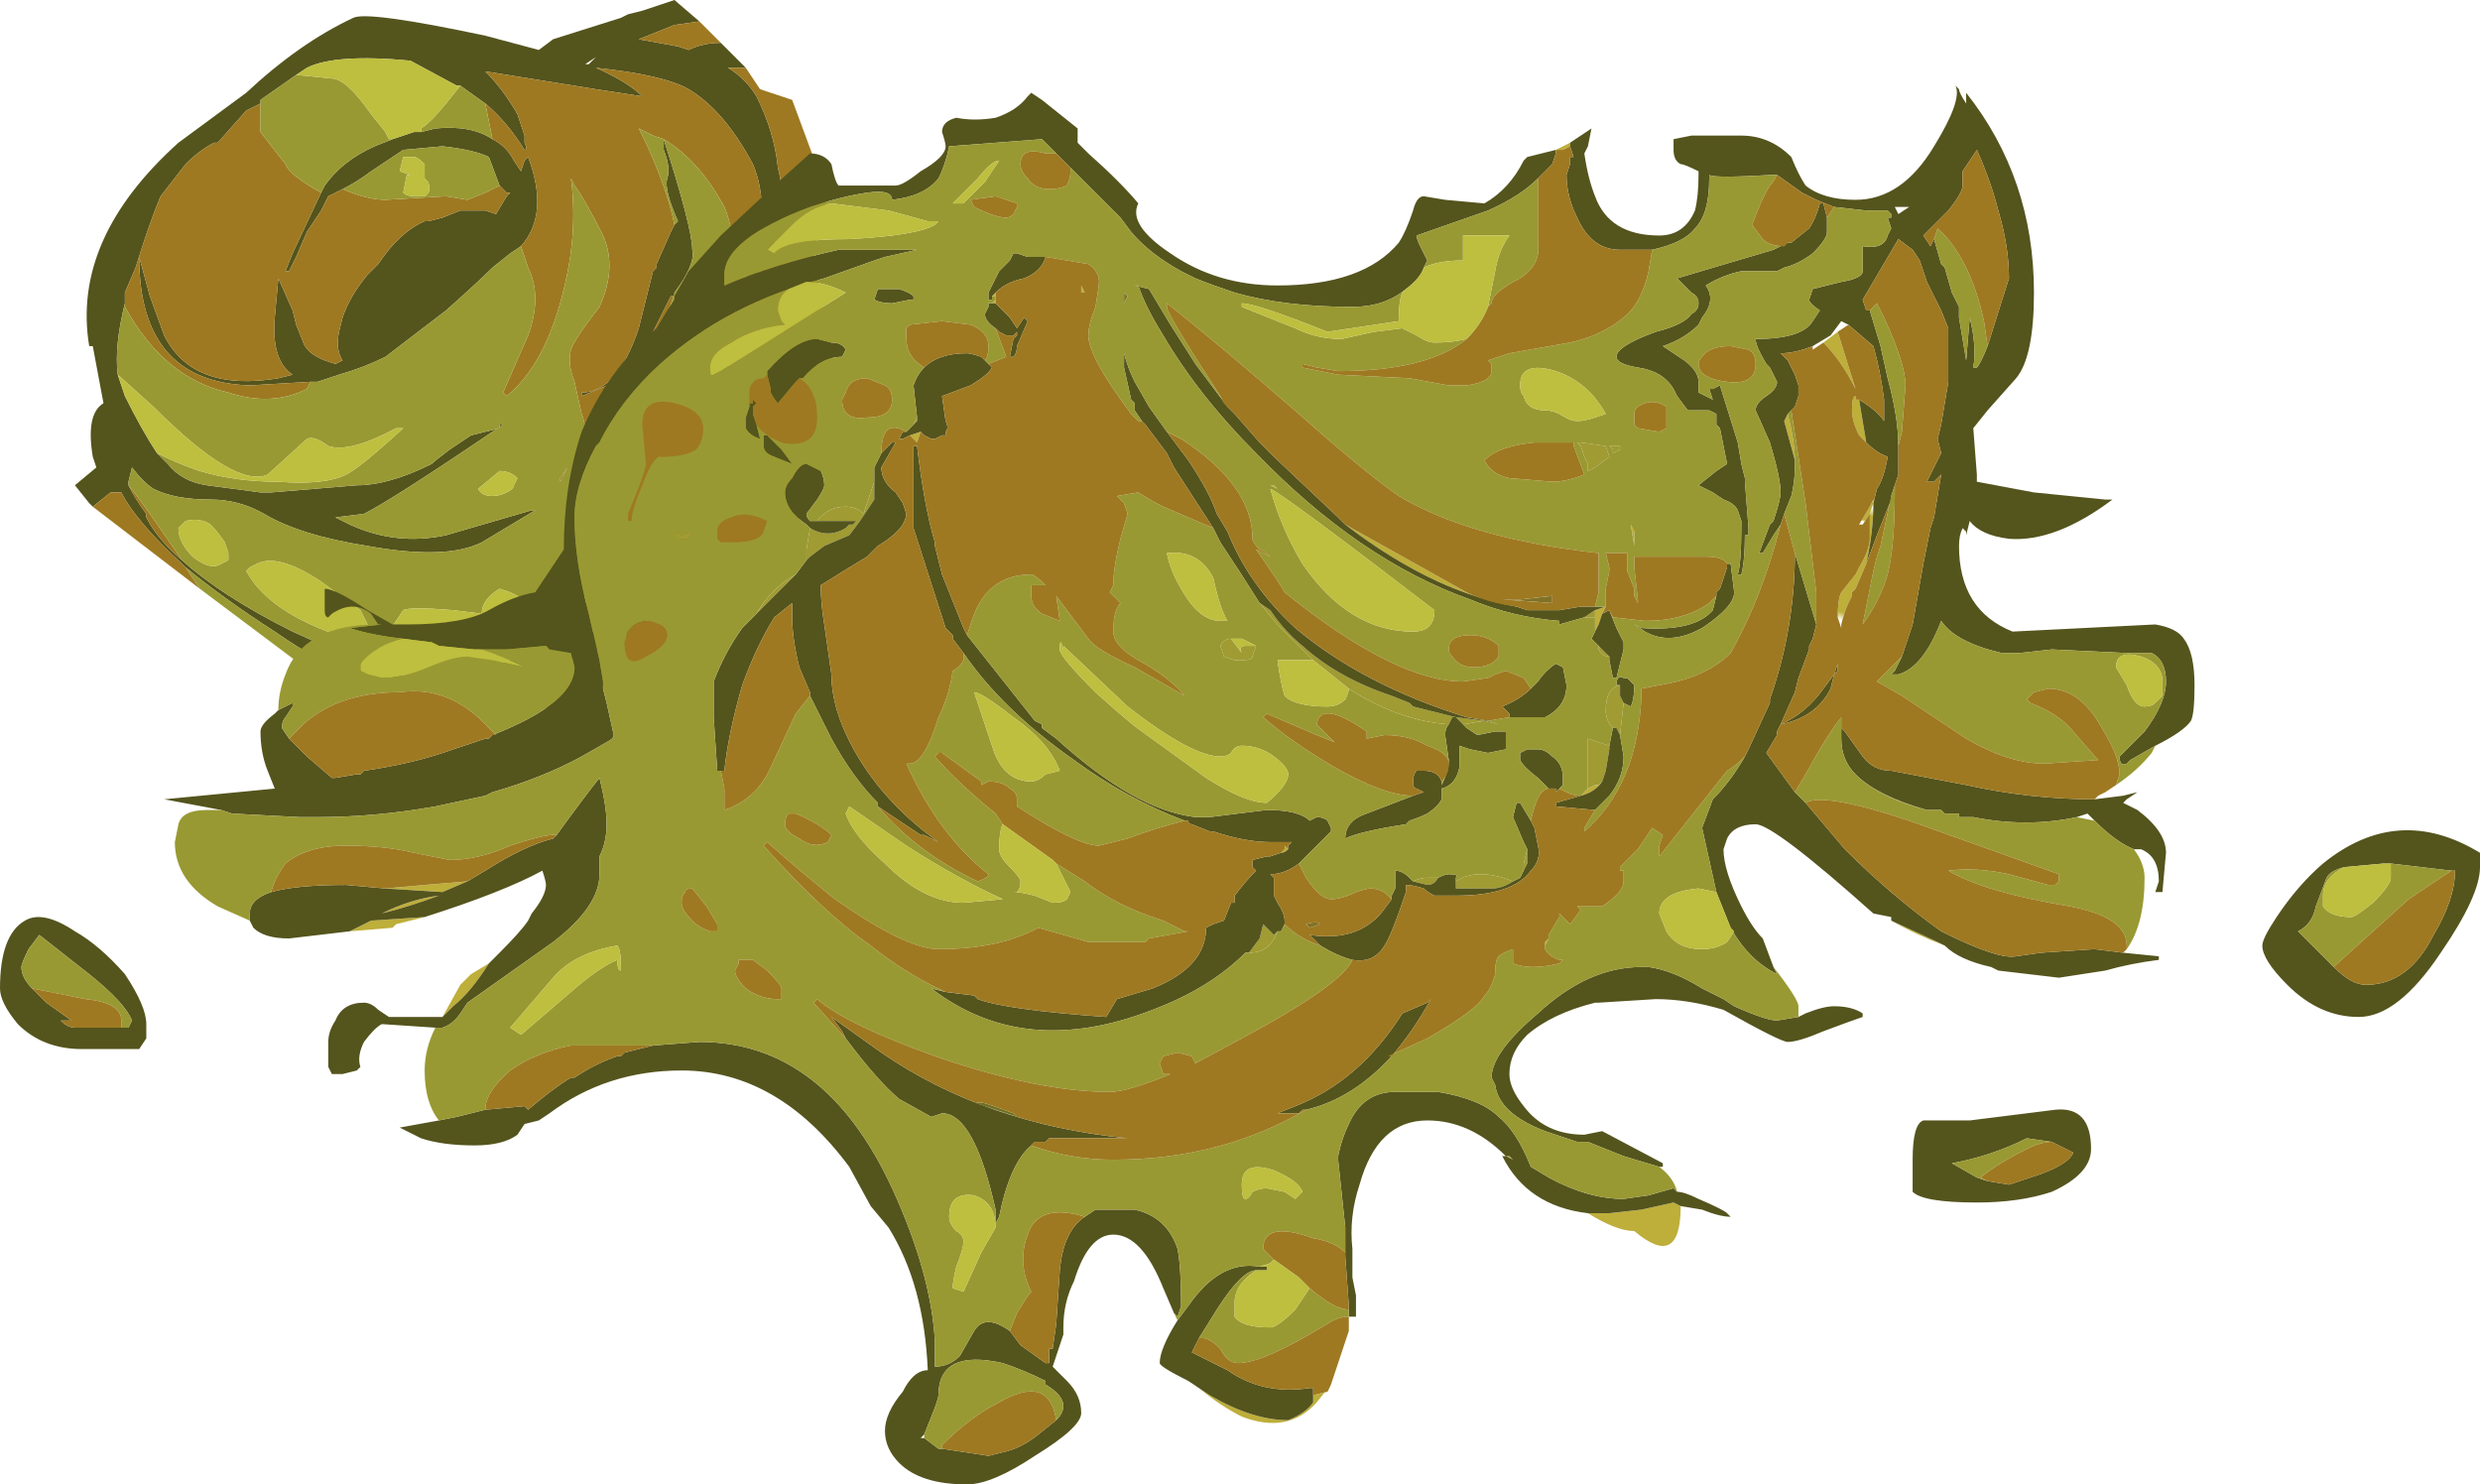 <?xml version="1.0" encoding="UTF-8" standalone="no"?>
<svg xmlns:ffdec="https://www.free-decompiler.com/flash" xmlns:xlink="http://www.w3.org/1999/xlink" ffdec:objectType="frame" height="145.6px" width="243.25px" xmlns="http://www.w3.org/2000/svg">
  <g transform="matrix(1.0, 0.0, 0.0, 1.0, 109.55, 81.2)">
    <use ffdec:characterId="14" height="20.8" transform="matrix(7.0, 0.0, 0.0, 7.0, -109.55, -81.2)" width="34.75" xlink:href="#shape0"/>
  </g>
  <defs>
    <g id="shape0" transform="matrix(1.0, 0.0, 0.0, 1.0, 15.65, 11.6)">
      <path d="M-12.0 -10.2 L-12.0 -10.15 -12.2 -10.05 -12.6 -9.6 -12.65 -9.6 Q-12.85 -9.5 -13.05 -9.3 L-13.4 -8.85 Q-13.55 -8.5 -13.75 -7.85 L-13.9 -7.5 -13.9 -7.35 Q-14.05 -6.75 -14.0 -6.35 L-13.9 -6.05 Q-13.65 -5.55 -13.45 -5.25 L-13.3 -5.1 Q-13.1 -4.85 -12.75 -4.8 L-12.0 -4.7 -11.85 -4.7 -10.65 -4.8 Q-10.2 -4.8 -9.6 -5.1 -9.55 -5.15 -9.35 -5.3 L-9.05 -5.5 -8.65 -5.6 -8.65 -5.65 -8.6 -5.65 Q-10.15 -4.6 -10.55 -4.4 L-10.95 -4.35 -10.75 -4.25 Q-10.1 -3.95 -9.4 -4.1 L-8.2 -4.45 -8.15 -4.45 Q-8.65 -4.15 -8.9 -4.0 -9.4 -3.75 -10.5 -3.95 -11.45 -4.1 -11.95 -4.4 -12.3 -4.6 -12.7 -4.6 -13.2 -4.6 -13.5 -4.75 -13.65 -4.85 -13.8 -5.05 L-13.85 -4.85 -13.85 -4.8 Q-13.75 -4.6 -13.6 -4.4 L-13.6 -4.35 Q-13.45 -4.05 -13.1 -3.75 -12.55 -3.25 -11.55 -2.75 -11.0 -2.5 -10.4 -2.25 -9.9 -2.1 -9.8 -2.1 -9.2 -2.05 -7.2 -2.8 -6.85 -2.95 -6.6 -3.15 L-6.4 -3.35 Q-6.05 -3.65 -5.9 -4.05 L-5.75 -4.35 -5.7 -4.5 Q-5.55 -4.85 -5.55 -5.2 -5.55 -5.3 -5.6 -5.4 L-5.55 -5.45 -5.65 -5.55 -5.7 -5.7 -5.7 -5.8 -5.75 -5.85 Q-5.9 -6.3 -5.5 -6.5 L-5.45 -6.5 -5.4 -6.45 -5.4 -6.15 Q-5.45 -5.45 -5.5 -4.9 -5.6 -4.0 -5.75 -3.9 L-6.15 -3.45 -6.2 -3.35 Q-6.45 -3.0 -6.7 -2.8 -6.85 -2.65 -7.05 -2.6 -7.85 -2.2 -9.0 -2.1 -10.1 -1.95 -10.8 -2.2 -11.15 -2.3 -11.8 -2.75 -12.5 -3.2 -13.05 -3.65 L-13.1 -3.7 Q-13.75 -4.3 -13.95 -4.7 L-14.1 -4.7 -14.35 -4.5 -14.4 -4.55 -14.6 -4.8 -14.3 -5.05 -14.35 -5.2 Q-14.45 -5.8 -14.2 -5.95 L-14.35 -6.75 -14.4 -6.75 Q-14.65 -8.25 -13.15 -9.6 L-12.2 -10.3 Q-11.45 -11.0 -10.7 -11.35 -10.5 -11.45 -8.85 -11.1 L-8.1 -10.9 -7.9 -11.05 -6.95 -11.35 -6.85 -11.4 -6.65 -11.45 -6.2 -11.6 -5.85 -11.3 -6.2 -11.25 -6.7 -11.05 -6.15 -10.95 -6.0 -10.9 Q-5.8 -11.0 -5.55 -11.0 L-5.2 -10.65 -5.45 -10.65 Q-5.2 -10.5 -5.05 -10.25 -4.8 -9.75 -4.75 -9.25 -4.65 -8.85 -4.7 -8.5 L-4.75 -8.35 Q-4.9 -7.8 -5.15 -7.7 L-5.25 -7.6 -5.1 -7.9 Q-4.85 -8.7 -5.1 -9.3 -5.5 -10.05 -6.0 -10.35 -6.35 -10.55 -7.3 -10.65 -6.85 -10.45 -6.65 -10.25 L-7.3 -10.35 -8.85 -10.6 Q-8.6 -10.35 -8.4 -10.0 L-8.3 -9.7 -8.3 -9.6 Q-8.25 -9.5 -8.3 -9.5 -8.55 -9.9 -8.85 -10.15 L-9.2 -10.4 -9.25 -10.4 -9.9 -10.75 Q-10.95 -10.85 -11.35 -10.65 L-11.5 -10.55 -12.0 -10.2 M-7.3 -10.65 L-7.3 -10.65 M-11.3 -6.25 L-12.15 -6.2 Q-13.7 -6.25 -13.7 -8.0 L-13.55 -7.45 -13.35 -6.9 Q-12.95 -6.1 -11.75 -6.3 L-11.55 -6.35 Q-11.85 -6.55 -11.8 -7.15 L-11.75 -7.7 -11.55 -7.25 -11.5 -7.05 -11.4 -6.8 Q-11.35 -6.65 -11.1 -6.55 L-10.95 -6.5 -10.85 -6.55 Q-10.95 -6.7 -10.9 -6.95 L-10.85 -7.15 Q-10.75 -7.45 -10.5 -7.75 L-10.35 -7.9 Q-10.05 -8.35 -9.7 -8.5 L-9.65 -8.5 -9.45 -8.55 -9.2 -8.65 -8.85 -8.65 -8.7 -8.6 -8.55 -8.85 -8.5 -8.9 -8.55 -8.9 -8.65 -9.0 -8.8 -9.4 Q-9.0 -9.5 -9.45 -9.55 L-10.0 -9.5 -10.45 -9.2 Q-10.65 -9.05 -10.85 -8.95 L-11.05 -8.85 -11.15 -8.65 -11.35 -8.35 -11.5 -8.0 -11.6 -7.8 -11.65 -7.8 -11.55 -8.05 -11.15 -8.9 -11.1 -9.0 Q-10.85 -9.35 -10.4 -9.55 L-10.15 -9.65 -9.85 -9.75 -9.75 -9.75 -9.55 -9.8 Q-9.05 -9.85 -8.75 -9.65 -8.55 -9.55 -8.45 -9.35 L-8.35 -9.2 -8.3 -9.35 -8.25 -9.4 Q-7.95 -8.6 -8.35 -8.15 L-8.5 -8.05 -8.75 -7.85 Q-8.95 -7.65 -9.4 -7.25 L-10.25 -6.6 Q-10.55 -6.45 -10.9 -6.35 L-11.2 -6.25 -11.3 -6.25 M-5.3 -7.35 L-5.4 -7.0 -5.4 -6.95 Q-5.4 -7.1 -5.25 -7.5 L-5.3 -7.35 M-7.4 -10.7 L-7.3 -10.8 -7.45 -10.7 -7.4 -10.7 M-6.35 -9.65 L-6.35 -9.65 Q-5.95 -8.4 -5.95 -8.1 -5.9 -7.9 -6.2 -7.5 L-6.2 -7.45 -6.25 -7.45 -6.55 -6.85 Q-6.85 -6.35 -7.0 -6.25 -7.15 -6.2 -7.5 -6.05 L-7.5 -6.1 Q-7.0 -6.1 -6.7 -7.0 L-6.5 -7.8 -6.45 -7.85 -6.45 -7.9 -6.25 -8.35 -6.2 -8.45 -6.15 -8.5 Q-6.35 -8.95 -6.3 -9.1 -6.25 -9.25 -6.35 -9.5 L-6.35 -9.65" fill="#54541d" fill-rule="evenodd" stroke="none"/>
      <path d="M-13.9 -7.35 L-13.9 -7.5 -13.75 -7.85 Q-13.55 -8.5 -13.4 -8.85 L-13.05 -9.3 Q-12.85 -9.5 -12.65 -9.6 L-12.6 -9.6 -12.2 -10.05 -12.0 -10.15 -12.0 -10.2 -12.0 -9.75 -11.65 -9.3 Q-11.6 -9.15 -11.15 -8.9 L-11.55 -8.05 -11.65 -7.8 -11.6 -7.8 -11.5 -8.0 -11.35 -8.35 -11.15 -8.65 -11.05 -8.85 -10.85 -8.95 Q-10.5 -8.8 -10.25 -8.8 L-9.4 -8.85 -9.1 -8.8 -8.85 -8.9 -8.65 -9.0 -8.55 -8.9 -8.5 -8.9 -8.55 -8.85 -8.7 -8.6 -8.85 -8.65 -9.2 -8.65 -9.45 -8.55 -9.65 -8.5 -9.7 -8.5 Q-10.05 -8.35 -10.35 -7.9 L-10.5 -7.75 Q-10.75 -7.45 -10.85 -7.15 L-10.9 -6.95 Q-10.95 -6.7 -10.85 -6.55 L-10.95 -6.5 -11.1 -6.55 Q-11.35 -6.65 -11.4 -6.8 L-11.5 -7.05 -11.55 -7.25 -11.75 -7.7 -11.8 -7.15 Q-11.85 -6.55 -11.55 -6.35 L-11.75 -6.3 Q-12.95 -6.1 -13.35 -6.9 L-13.55 -7.45 -13.7 -8.0 Q-13.7 -6.25 -12.15 -6.2 L-11.3 -6.25 -11.35 -6.15 Q-11.85 -5.9 -12.45 -6.1 -13.35 -6.3 -13.9 -7.3 L-13.9 -7.35 M-8.85 -10.15 Q-8.55 -9.9 -8.3 -9.5 -8.25 -9.5 -8.3 -9.6 L-8.3 -9.7 -8.4 -10.0 Q-8.6 -10.35 -8.85 -10.6 L-7.3 -10.35 -6.65 -10.25 Q-6.85 -10.45 -7.3 -10.65 -6.35 -10.55 -6.0 -10.35 -5.5 -10.05 -5.1 -9.3 -4.85 -8.7 -5.1 -7.9 L-5.25 -7.6 -5.15 -7.7 Q-4.9 -7.8 -4.75 -8.35 L-4.7 -8.5 Q-4.65 -8.85 -4.75 -9.25 -4.8 -9.75 -5.05 -10.25 -5.2 -10.5 -5.45 -10.65 L-5.2 -10.65 -5.0 -10.35 -4.55 -10.2 -4.05 -8.85 -4.2 -8.3 -4.2 -8.35 -4.4 -8.55 Q-4.25 -8.15 -4.2 -7.75 -4.15 -7.3 -4.2 -6.85 L-4.2 -6.5 -4.3 -6.15 Q-4.4 -5.6 -4.6 -5.15 -4.75 -4.75 -4.85 -4.7 L-5.0 -4.65 -5.05 -4.7 -4.8 -5.2 Q-4.6 -5.5 -4.55 -5.8 -4.45 -6.4 -4.85 -7.5 L-4.95 -7.1 Q-5.1 -6.7 -5.35 -6.2 L-5.4 -6.15 -5.4 -6.45 -5.45 -6.5 -5.5 -6.5 Q-5.9 -6.3 -5.75 -5.85 L-5.7 -5.8 -5.7 -5.7 -5.65 -5.55 -5.55 -5.45 -5.6 -5.4 Q-5.6 -4.95 -5.75 -4.35 L-5.9 -4.05 Q-6.05 -3.65 -6.4 -3.35 L-6.6 -3.15 -6.4 -3.85 Q-6.2 -4.9 -6.55 -5.65 -6.75 -6.05 -6.4 -6.15 -6.2 -6.25 -6.0 -6.25 -5.7 -6.35 -5.5 -7.2 -5.25 -8.1 -5.5 -8.7 -5.85 -9.35 -6.35 -9.65 L-6.35 -9.65 -6.5 -9.7 -6.7 -9.8 -6.6 -9.6 Q-6.3 -8.95 -6.2 -8.45 L-6.25 -8.35 -6.45 -7.9 -6.45 -7.85 -6.5 -7.8 -6.7 -7.0 Q-7.0 -6.1 -7.5 -6.1 L-7.5 -6.05 Q-7.15 -6.2 -7.0 -6.25 -6.85 -6.35 -6.55 -6.85 L-6.25 -7.45 -6.2 -7.45 -6.2 -7.5 Q-6.25 -7.3 -6.35 -7.1 -6.45 -6.8 -6.95 -6.15 L-7.5 -5.35 Q-7.4 -5.55 -7.5 -5.8 L-7.6 -6.25 Q-7.7 -6.5 -7.65 -6.7 -7.6 -6.85 -7.25 -7.3 -7.0 -7.85 -7.2 -8.3 -7.45 -8.8 -7.6 -9.0 L-7.65 -9.1 Q-7.55 -8.35 -7.75 -7.55 -8.0 -6.5 -8.55 -6.05 L-8.6 -6.1 -8.25 -6.9 Q-8.05 -7.45 -8.25 -7.85 L-8.35 -8.15 Q-7.95 -8.6 -8.25 -9.4 L-8.3 -9.35 -8.35 -9.2 -8.45 -9.35 Q-8.55 -9.55 -8.75 -9.65 L-8.85 -10.15 M-5.55 -11.0 Q-5.8 -11.0 -6.0 -10.9 L-6.15 -10.95 -6.7 -11.05 -6.2 -11.25 -5.85 -11.3 -5.55 -11.0 M-14.35 -4.5 L-14.1 -4.7 -13.95 -4.7 Q-13.75 -4.3 -13.1 -3.7 L-13.05 -3.65 -12.85 -3.35 -14.35 -4.5 M-6.7 -2.8 Q-6.45 -3.0 -6.2 -3.35 L-6.15 -3.45 -6.1 -3.5 Q-6.4 -2.8 -6.65 -2.65 L-6.75 -2.6 -6.75 -2.65 -6.7 -2.8 M-13.1 -3.75 Q-13.45 -4.05 -13.6 -4.35 L-13.6 -4.4 Q-13.75 -4.6 -13.85 -4.8 -13.75 -4.7 -13.1 -3.75 M-5.3 -7.35 L-5.25 -7.5 Q-5.4 -7.1 -5.4 -6.95 L-5.4 -7.0 -5.3 -7.35 M-7.8 -4.9 L-7.7 -5.05 -7.8 -4.85 -7.8 -4.9" fill="#9e7921" fill-rule="evenodd" stroke="none"/>
      <path d="M-12.0 -10.2 L-11.5 -10.55 -11.0 -10.5 Q-10.8 -10.5 -10.45 -10.0 L-10.25 -9.75 -10.2 -9.65 -10.15 -9.65 -10.4 -9.55 Q-10.85 -9.35 -11.1 -9.0 L-11.15 -8.9 Q-11.6 -9.15 -11.65 -9.3 L-12.0 -9.75 -12.0 -10.2 M-9.2 -10.4 L-8.85 -10.15 -8.75 -9.65 Q-9.05 -9.85 -9.55 -9.8 L-9.75 -9.75 -9.75 -9.8 Q-9.6 -9.9 -9.4 -10.15 L-9.2 -10.4 M-7.3 -10.65 L-7.3 -10.65 M-13.05 -3.65 Q-12.5 -3.2 -11.8 -2.75 -11.15 -2.3 -10.8 -2.2 -10.1 -1.95 -9.0 -2.1 -7.85 -2.2 -7.05 -2.6 -6.85 -2.65 -6.7 -2.8 L-6.75 -2.65 -6.75 -2.6 -6.65 -2.65 Q-6.4 -2.8 -6.1 -3.5 L-6.15 -3.45 -5.75 -3.9 Q-5.6 -4.0 -5.5 -4.9 -5.45 -5.45 -5.4 -6.15 L-5.35 -6.2 Q-5.1 -6.7 -4.95 -7.1 L-4.85 -7.5 Q-4.45 -6.4 -4.55 -5.8 -4.6 -5.5 -4.8 -5.2 L-5.05 -4.7 -5.0 -4.65 -4.85 -4.7 Q-4.75 -4.75 -4.6 -5.15 -4.4 -5.6 -4.3 -6.15 L-4.2 -6.5 -4.1 -6.45 Q-4.05 -6.4 -4.0 -6.35 L-3.95 -6.3 Q-3.9 -5.45 -4.25 -4.75 L-4.3 -4.65 -4.3 -4.6 Q-4.6 -4.0 -5.15 -3.5 -5.25 -3.4 -5.4 -3.35 L-5.7 -2.85 -7.8 -1.65 -11.25 -2.15 -12.85 -3.35 -13.05 -3.65 M-5.6 -5.4 Q-5.55 -5.3 -5.55 -5.2 -5.55 -4.85 -5.7 -4.5 L-5.75 -4.35 Q-5.6 -4.95 -5.6 -5.4 M-6.6 -3.15 Q-6.85 -2.95 -7.2 -2.8 -9.2 -2.05 -9.8 -2.1 -9.9 -2.1 -10.4 -2.25 -11.0 -2.5 -11.55 -2.75 -12.55 -3.25 -13.1 -3.75 -13.75 -4.7 -13.85 -4.8 L-13.85 -4.85 -13.8 -5.05 Q-13.65 -4.85 -13.5 -4.75 -13.2 -4.6 -12.7 -4.6 -12.3 -4.6 -11.95 -4.4 -11.45 -4.1 -10.5 -3.95 -9.4 -3.75 -8.9 -4.0 -8.65 -4.15 -8.15 -4.45 L-8.2 -4.45 -9.4 -4.1 Q-10.1 -3.95 -10.75 -4.25 L-10.95 -4.35 -10.55 -4.4 Q-10.15 -4.6 -8.6 -5.65 L-8.65 -5.65 -8.65 -5.6 -9.05 -5.5 -9.35 -5.3 Q-9.55 -5.15 -9.6 -5.1 -10.2 -4.8 -10.65 -4.8 L-11.85 -4.7 -12.0 -4.7 -12.75 -4.8 Q-13.1 -4.85 -13.3 -5.1 L-13.45 -5.25 Q-13.15 -5.1 -12.85 -5.0 -12.35 -4.85 -11.75 -4.85 -11.1 -4.8 -10.8 -4.95 -10.6 -5.05 -10.0 -5.6 L-10.1 -5.6 Q-10.75 -5.25 -11.05 -5.35 -11.25 -5.5 -11.35 -5.45 L-11.9 -4.95 Q-12.35 -4.75 -13.5 -5.9 L-14.0 -6.35 Q-14.05 -6.75 -13.9 -7.35 L-13.9 -7.3 Q-13.35 -6.3 -12.45 -6.1 -11.85 -5.9 -11.35 -6.15 L-11.3 -6.25 -11.2 -6.25 -10.9 -6.35 Q-10.55 -6.45 -10.25 -6.6 L-9.4 -7.25 Q-8.95 -7.65 -8.75 -7.85 L-8.5 -8.05 -8.35 -8.15 -8.25 -7.85 Q-8.05 -7.45 -8.25 -6.9 L-8.6 -6.1 -8.55 -6.05 Q-8.0 -6.5 -7.75 -7.55 -7.55 -8.35 -7.65 -9.1 L-7.6 -9.0 Q-7.45 -8.8 -7.2 -8.3 -7.0 -7.85 -7.25 -7.3 -7.6 -6.85 -7.65 -6.7 -7.7 -6.5 -7.6 -6.25 L-7.5 -5.8 Q-7.4 -5.55 -7.5 -5.35 L-6.95 -6.15 Q-6.45 -6.8 -6.35 -7.1 -6.25 -7.3 -6.2 -7.5 -5.9 -7.9 -5.95 -8.1 -5.95 -8.4 -6.35 -9.65 -5.85 -9.35 -5.5 -8.7 -5.25 -8.1 -5.5 -7.2 -5.7 -6.35 -6.0 -6.25 -6.2 -6.25 -6.4 -6.15 -6.75 -6.05 -6.55 -5.65 -6.2 -4.9 -6.4 -3.85 L-6.6 -3.15 M-8.65 -9.0 L-8.85 -8.9 -9.1 -8.8 -9.4 -8.85 -10.25 -8.8 Q-10.5 -8.8 -10.85 -8.95 -10.65 -9.05 -10.45 -9.2 L-10.0 -9.5 -9.45 -9.55 Q-9.0 -9.5 -8.8 -9.4 L-8.65 -9.0 M-13.05 -4.3 L-13.15 -4.2 Q-13.1 -4.2 -13.15 -4.2 -13.15 -4.0 -12.95 -3.8 -12.7 -3.6 -12.55 -3.7 L-12.45 -3.75 -12.45 -3.85 -12.5 -4.0 Q-12.6 -4.15 -12.7 -4.25 -12.85 -4.35 -13.05 -4.3 M-12.05 -3.7 L-12.15 -3.65 -12.2 -3.6 Q-11.85 -2.95 -10.6 -2.6 -9.45 -2.3 -8.95 -2.5 L-8.8 -2.65 -8.75 -2.65 Q-8.55 -2.45 -8.25 -2.6 L-7.85 -2.85 -7.3 -3.25 -7.35 -3.3 Q-7.95 -3.1 -8.3 -3.2 L-8.5 -3.3 -8.65 -3.35 Q-8.9 -3.2 -8.9 -3.0 L-9.3 -3.05 Q-9.9 -3.1 -10.0 -3.05 L-10.2 -2.75 Q-10.35 -2.65 -10.45 -2.75 L-10.6 -3.05 -11.15 -3.45 Q-11.75 -3.85 -12.05 -3.7 M-4.2 -8.3 L-4.25 -8.05 -4.2 -7.75 Q-4.25 -8.15 -4.4 -8.55 L-4.2 -8.35 -4.2 -8.3 M-9.85 -9.4 L-10.0 -9.4 -10.05 -9.2 -9.9 -9.15 -9.95 -9.15 -10.0 -8.9 Q-9.95 -8.85 -9.85 -8.85 L-9.7 -8.85 Q-9.6 -8.9 -9.65 -9.05 L-9.7 -9.1 -9.7 -9.3 Q-9.8 -9.4 -9.85 -9.4 M-6.35 -9.65 L-6.35 -9.5 Q-6.25 -9.25 -6.3 -9.1 -6.35 -8.95 -6.15 -8.5 L-6.2 -8.45 Q-6.3 -8.95 -6.6 -9.6 L-6.7 -9.8 -6.5 -9.7 -6.35 -9.65 M-7.8 -4.9 L-7.8 -4.85 -7.7 -5.05 -7.8 -4.9 M-8.4 -4.9 Q-8.5 -5.0 -8.65 -5.0 L-8.95 -4.75 Q-8.9 -4.65 -8.75 -4.65 -8.65 -4.65 -8.55 -4.7 -8.45 -4.75 -8.45 -4.8 L-8.4 -4.9" fill="#999933" fill-rule="evenodd" stroke="none"/>
      <path d="M-11.5 -10.55 L-11.35 -10.65 Q-10.95 -10.85 -9.9 -10.75 L-9.25 -10.4 -9.2 -10.4 -9.4 -10.15 Q-9.6 -9.9 -9.75 -9.8 L-9.75 -9.75 -9.85 -9.75 -10.15 -9.65 -10.2 -9.65 -10.25 -9.75 -10.45 -10.0 Q-10.8 -10.5 -11.0 -10.5 L-11.5 -10.55 M-13.45 -5.25 Q-13.65 -5.55 -13.9 -6.05 L-14.0 -6.35 -13.5 -5.9 Q-12.35 -4.75 -11.9 -4.95 L-11.35 -5.45 Q-11.25 -5.5 -11.05 -5.35 -10.75 -5.25 -10.1 -5.6 L-10.0 -5.6 Q-10.6 -5.05 -10.8 -4.95 -11.1 -4.8 -11.75 -4.85 -12.35 -4.85 -12.85 -5.0 -13.15 -5.1 -13.45 -5.25 M-13.05 -4.3 Q-12.85 -4.35 -12.7 -4.25 -12.6 -4.15 -12.5 -4.0 L-12.45 -3.85 -12.45 -3.75 -12.55 -3.7 Q-12.7 -3.6 -12.95 -3.8 -13.15 -4.0 -13.15 -4.2 -13.1 -4.2 -13.15 -4.2 L-13.05 -4.3 M-12.05 -3.7 Q-11.75 -3.85 -11.15 -3.45 L-10.6 -3.05 -10.45 -2.75 Q-10.35 -2.65 -10.2 -2.75 L-10.0 -3.05 Q-9.9 -3.1 -9.3 -3.05 L-8.9 -3.0 Q-8.9 -3.2 -8.65 -3.35 L-8.5 -3.3 -8.3 -3.2 Q-7.95 -3.1 -7.35 -3.3 L-7.3 -3.25 -7.85 -2.85 -8.25 -2.6 Q-8.55 -2.45 -8.75 -2.65 L-8.8 -2.65 -8.95 -2.5 Q-9.45 -2.3 -10.6 -2.6 -11.85 -2.95 -12.2 -3.6 L-12.15 -3.65 -12.05 -3.7 M-4.2 -7.75 L-3.95 -6.35 -3.95 -6.3 -4.0 -6.35 Q-4.05 -6.4 -4.1 -6.45 L-4.2 -6.5 -4.2 -6.85 Q-4.15 -7.3 -4.2 -7.75 M-9.85 -9.4 Q-9.8 -9.4 -9.7 -9.3 L-9.7 -9.1 -9.65 -9.05 Q-9.6 -8.9 -9.7 -8.85 L-9.85 -8.85 Q-9.95 -8.85 -10.0 -8.9 L-9.95 -9.15 -9.9 -9.15 -10.05 -9.2 -10.0 -9.4 -9.85 -9.4 M-8.4 -4.9 L-8.45 -4.8 Q-8.45 -4.75 -8.55 -4.7 -8.65 -4.65 -8.75 -4.65 -8.9 -4.65 -8.95 -4.75 L-8.65 -5.0 Q-8.5 -5.0 -8.4 -4.9" fill="#bebe3f" fill-rule="evenodd" stroke="none"/>
      <path d="M0.4 1.6 L0.45 1.55 0.4 1.6 M0.1 -7.5 L0.15 -7.45 0.1 -7.35 0.1 -7.5 M5.4 -3.2 L5.65 -3.2 6.1 -3.25 6.1 -3.15 5.4 -3.2 M10.15 -2.8 L10.15 -2.85 10.15 -2.8 M2.85 1.35 L2.7 1.4 2.65 1.35 Q2.8 1.3 2.85 1.35" fill="#807226" fill-rule="evenodd" stroke="none"/>
      <path d="M9.5 -5.15 L9.35 -5.7 9.4 -5.8 Q9.5 -5.4 9.5 -5.15 M6.35 -9.6 L6.35 -9.55 6.25 -9.5 6.15 -9.5 6.15 -9.45 6.15 -9.5 6.35 -9.6 M6.05 1.55 L6.0 1.65 6.0 1.6 6.05 1.55 M-1.75 -7.35 L-1.7 -7.4 -1.7 -7.35 -1.75 -7.35 M-1.7 -7.45 L-1.75 -7.45 -1.7 -7.5 -1.7 -7.45 M6.5 -0.45 L6.6 -0.55 6.7 -0.6 6.75 -0.6 6.8 -0.65 Q6.7 -0.5 6.5 -0.45 M5.6 -3.1 Q5.05 -3.2 4.5 -3.45 3.85 -3.75 3.2 -4.25 L4.9 -3.3 Q5.2 -3.15 5.6 -3.1 M2.4 0.3 Q2.35 0.35 2.3 0.35 L2.35 0.3 2.35 0.25 2.4 0.3 M3.2 -1.15 L3.2 -1.15 M9.9 -6.8 L10.1 -6.95 10.35 -6.15 Q10.15 -6.55 9.9 -6.8 M-2.75 -5.55 L-2.8 -5.4 -2.9 -5.5 -2.75 -5.55" fill="url(#gradient0)" fill-rule="evenodd" stroke="none"/>
      <path d="M2.25 1.45 Q2.15 1.75 1.85 1.75 L2.0 1.55 2.05 1.35 2.2 1.5 2.25 1.45 M-5.05 -3.0 Q-4.85 -3.35 -4.5 -3.55 L-5.05 -3.0 M-4.35 -3.75 L-4.35 -3.9 -4.3 -4.2 Q-4.05 -4.05 -3.8 -4.2 L-3.75 -4.25 -3.7 -4.25 -3.65 -4.3 -4.15 -4.3 -4.2 -4.3 Q-4.05 -4.5 -3.8 -4.5 -3.65 -4.5 -3.55 -4.4 L-3.4 -4.85 -3.4 -4.6 -3.6 -4.3 -3.75 -4.1 -4.1 -3.95 -4.3 -3.8 -4.35 -3.75 M-2.85 -5.65 L-2.8 -5.75 -2.8 -5.7 -2.85 -5.65 M5.15 -1.5 L4.85 -1.45 4.75 -1.55 4.7 -1.55 4.65 -1.45 Q3.95 -1.5 3.25 -1.95 3.0 -2.15 2.75 -2.35 L2.25 -2.85 2.0 -3.15 2.15 -3.05 Q2.35 -2.75 2.6 -2.55 3.1 -2.1 3.85 -1.85 L4.1 -1.75 4.15 -1.7 4.75 -1.55 5.15 -1.5 M4.15 0.75 Q4.25 0.7 4.35 0.7 L4.5 0.7 Q4.45 0.8 4.35 0.8 L4.15 0.75 M4.75 0.75 Q4.9 0.65 5.1 0.65 5.3 0.65 5.55 0.75 5.4 0.85 5.25 0.85 L4.75 0.85 4.75 0.75 M5.7 0.6 L5.7 0.5 5.75 0.3 5.75 0.5 5.7 0.6 M6.6 -0.55 L6.6 -1.25 6.9 -1.15 6.9 -1.1 6.85 -0.8 6.8 -0.65 6.75 -0.6 6.7 -0.6 6.6 -0.55 M6.95 -1.4 Q6.85 -1.5 6.85 -1.65 6.85 -1.95 7.05 -2.0 L7.05 -1.85 7.1 -1.75 7.05 -1.3 7.0 -1.4 6.95 -1.4 M6.55 -2.95 L6.7 -3.05 6.7 -3.0 6.7 -2.95 6.55 -2.95 M1.95 -2.55 L1.9 -2.4 Q1.9 -2.35 1.75 -2.35 L1.65 -2.35 1.5 -2.4 1.45 -2.55 Q1.5 -2.65 1.6 -2.65 L1.75 -2.45 Q1.7 -2.55 1.8 -2.55 L1.95 -2.55 M6.5 -5.4 L6.85 -5.35 6.9 -5.2 6.7 -5.05 6.6 -5.0 6.6 -5.1 6.55 -5.2 6.5 -5.35 6.45 -5.4 6.5 -5.4 M7.05 -5.3 L6.95 -5.25 6.95 -5.3 6.9 -5.35 7.05 -5.35 7.05 -5.3 M6.9 -2.4 Q6.8 -2.4 6.75 -2.5 L6.75 -2.55 6.9 -2.4 M11.35 -0.25 Q10.75 -0.4 10.4 -0.7 L10.35 -0.75 Q10.65 -0.45 11.35 -0.25 M-6.0 -4.05 L-6.15 -4.05 -6.2 -4.15 -6.1 -4.1 -5.95 -4.15 -6.0 -4.05" fill="#a09b32" fill-rule="evenodd" stroke="none"/>
      <path d="M2.25 -4.75 L2.15 -4.8 2.2 -4.8 2.25 -4.75" fill="url(#gradient1)" fill-rule="evenodd" stroke="none"/>
      <path d="M10.4 -6.0 L10.5 -5.4 Q10.45 -5.45 10.4 -5.5 10.3 -5.7 10.3 -5.85 10.3 -6.05 10.35 -6.05 L10.35 -6.0 10.4 -6.0" fill="url(#gradient2)" fill-rule="evenodd" stroke="none"/>
      <path d="M10.55 -4.4 L10.45 -4.25 10.4 -4.25 10.55 -4.5 10.6 -4.6 10.6 -4.55 10.55 -4.4" fill="url(#gradient3)" fill-rule="evenodd" stroke="none"/>
      <path d="M10.6 -4.55 Q10.6 -4.15 10.5 -3.7 L10.35 -3.35 10.3 -3.3 10.3 -3.25 10.25 -3.15 Q10.2 -3.05 10.15 -2.85 L10.15 -2.8 10.1 -2.95 Q10.1 -3.2 10.15 -3.3 L10.35 -3.55 10.4 -3.65 Q10.55 -3.9 10.55 -4.05 10.55 -4.25 10.55 -4.4 L10.6 -4.55" fill="url(#gradient4)" fill-rule="evenodd" stroke="none"/>
      <path d="M6.7 -3.05 L6.85 -3.1 6.8 -3.0 6.75 -2.85 6.7 -2.75 6.7 -3.0 6.7 -3.05" fill="url(#gradient5)" fill-rule="evenodd" stroke="none"/>
      <path d="M7.25 -3.65 L7.25 -4.15 7.2 -4.25 7.25 -3.95 7.25 -3.8 7.25 -3.65" fill="url(#gradient6)" fill-rule="evenodd" stroke="none"/>
      <path d="M-0.45 -7.5 L-0.5 -7.5 -0.5 -7.6 -0.45 -7.5" fill="url(#gradient7)" fill-rule="evenodd" stroke="none"/>
      <path d="M-1.45 4.0 L-1.4 4.05 -2.0 3.85 -1.9 3.85 Q-1.85 3.85 -1.45 4.0" fill="#6f7124" fill-rule="evenodd" stroke="none"/>
      <path d="M-9.95 -2.85 L-10.15 -2.85 -9.95 -2.85 M10.85 1.3 L11.5 1.6 11.6 1.65 Q11.2 1.5 10.85 1.3 M7.9 5.3 Q7.9 6.2 7.25 5.65 7.0 5.65 6.6 5.4 L6.9 5.4 7.35 5.35 7.8 5.25 7.9 5.3 M5.5 4.6 L5.45 4.6 5.55 4.65 5.5 4.6 M3.0 7.8 L2.8 8.05 Q2.4 8.5 1.75 8.25 1.45 8.1 1.15 7.85 L1.3 7.95 Q1.9 8.3 2.4 8.3 2.65 8.2 2.75 8.05 L2.75 7.95 2.95 7.9 3.0 7.8 M-0.95 7.5 L-1.0 7.5 -0.95 7.5 M-9.1 0.75 L-9.45 0.9 -10.25 0.85 -9.7 0.8 -9.1 0.75 M-9.7 1.25 L-10.1 1.35 -10.15 1.4 -10.75 1.45 -10.45 1.3 -9.7 1.25 M-9.45 2.65 L-9.2 2.2 -9.05 2.05 -8.8 1.9 Q-9.05 2.3 -9.3 2.5 L-9.45 2.65 M-10.3 1.2 Q-9.9 1.0 -9.5 0.95 -9.9 1.1 -10.3 1.2" fill="#beae3a" fill-rule="evenodd" stroke="none"/>
      <path d="M9.25 -9.15 L9.2 -9.15 Q8.35 -9.1 8.3 -9.15 L8.3 -9.1 Q8.3 -8.6 8.1 -8.4 7.95 -8.2 7.5 -8.1 L7.05 -8.1 Q6.65 -8.1 6.45 -8.55 6.3 -8.85 6.3 -9.15 L6.35 -9.3 6.35 -9.4 6.4 -9.4 6.35 -9.55 6.35 -9.6 6.65 -9.8 6.6 -9.55 6.55 -9.45 Q6.6 -9.1 6.7 -8.85 6.9 -8.3 7.6 -8.3 7.95 -8.3 8.1 -8.65 8.15 -8.85 8.15 -9.15 8.15 -9.3 8.15 -9.2 7.95 -9.3 7.9 -9.3 7.8 -9.35 7.8 -9.5 L7.8 -9.65 8.05 -9.7 8.75 -9.7 Q9.15 -9.7 9.45 -9.4 9.55 -9.15 9.65 -9.0 9.9 -8.8 10.35 -8.8 11.0 -8.8 11.45 -9.55 11.85 -10.2 11.75 -10.4 L11.8 -10.35 Q11.8 -10.3 11.9 -10.15 L11.9 -10.3 Q12.85 -9.1 12.85 -7.5 12.85 -6.6 12.6 -6.3 L12.2 -5.85 12.0 -5.6 12.05 -4.95 12.05 -4.85 12.85 -4.7 13.85 -4.6 13.95 -4.6 Q13.15 -4.0 12.5 -4.05 12.1 -4.1 11.95 -4.3 L11.9 -4.1 11.9 -4.15 11.85 -4.2 Q11.8 -4.1 11.8 -3.95 11.8 -3.05 12.55 -2.75 L14.55 -2.85 Q14.85 -2.8 14.95 -2.65 15.1 -2.45 15.1 -2.0 15.1 -1.6 15.05 -1.5 14.95 -1.35 14.55 -1.15 L14.2 -0.95 14.15 -0.9 Q14.05 -0.85 14.05 -1.0 L14.4 -1.35 Q14.7 -1.75 14.7 -2.05 14.7 -2.35 14.5 -2.45 L14.15 -2.45 13.1 -2.5 12.65 -2.45 12.4 -2.45 Q11.75 -2.6 11.55 -2.9 11.3 -2.25 10.95 -2.15 L10.85 -2.15 10.9 -2.2 11.0 -2.4 11.15 -2.85 11.3 -3.7 11.4 -4.2 11.45 -4.35 11.55 -4.95 11.45 -4.85 11.35 -4.85 11.55 -5.25 11.5 -5.45 11.55 -5.65 11.65 -6.25 11.65 -7.0 11.55 -7.25 11.35 -7.65 11.25 -7.95 11.15 -8.1 10.95 -8.25 10.45 -7.4 10.5 -7.25 10.55 -7.25 10.7 -6.75 10.8 -6.3 Q10.95 -5.75 10.95 -5.35 L10.95 -4.95 10.9 -4.8 10.85 -4.65 10.85 -4.6 10.65 -4.1 10.5 -3.7 Q10.6 -4.15 10.6 -4.55 L10.65 -4.75 Q10.75 -4.9 10.8 -5.2 10.65 -5.25 10.5 -5.4 L10.4 -6.0 Q10.65 -5.85 10.75 -5.7 L10.75 -6.0 Q10.7 -6.4 10.6 -6.75 L10.25 -7.05 10.15 -7.1 10.0 -6.9 9.75 -6.75 Q9.5 -6.65 9.3 -6.65 L9.4 -6.55 9.5 -6.35 9.55 -6.2 9.55 -6.05 9.5 -5.9 9.45 -5.85 9.4 -5.8 9.35 -5.7 9.5 -5.15 9.5 -5.05 Q9.5 -4.85 9.45 -4.65 L9.35 -4.4 9.3 -4.25 9.2 -4.1 9.05 -3.85 9.0 -3.85 9.15 -4.25 9.2 -4.3 Q9.3 -4.6 9.3 -4.7 9.3 -4.9 9.15 -5.4 L8.95 -5.85 Q8.95 -5.95 9.1 -6.05 9.25 -6.15 9.25 -6.25 L9.15 -6.45 9.1 -6.5 Q8.95 -6.75 8.95 -6.85 9.6 -6.85 9.75 -7.1 L9.85 -7.25 Q9.7 -7.35 9.7 -7.4 L9.75 -7.55 10.15 -7.65 Q10.45 -7.7 10.45 -7.8 L10.45 -8.15 Q10.75 -8.1 10.8 -8.3 L10.85 -8.4 10.8 -8.55 10.85 -8.55 10.85 -8.6 10.8 -8.65 10.5 -8.65 10.05 -8.7 9.8 -8.8 Q9.7 -8.85 9.6 -8.9 L9.25 -9.15 M4.05 -7.55 Q3.75 -7.3 3.3 -7.3 2.35 -7.3 1.65 -7.5 1.35 -7.6 1.1 -7.7 L0.9 -7.8 Q0.45 -8.05 0.2 -8.35 L0.05 -8.55 -0.65 -9.25 -0.85 -9.45 -1.05 -9.65 -2.35 -9.55 Q-2.4 -9.3 -2.5 -9.1 -2.7 -8.85 -3.15 -8.8 -3.15 -8.95 -3.5 -8.9 -3.85 -8.85 -4.3 -8.7 -5.5 -8.25 -5.5 -7.75 L-5.5 -7.6 Q-4.8 -7.9 -3.9 -8.1 L-2.8 -8.1 -3.25 -8.0 -3.4 -7.95 -4.1 -7.7 Q-5.45 -7.35 -6.4 -6.5 -6.95 -6.0 -7.25 -5.4 L-7.3 -5.35 Q-7.6 -4.8 -7.6 -4.35 -7.6 -3.75 -7.4 -3.0 L-7.25 -2.35 -7.2 -2.05 -7.2 -1.95 -7.15 -1.75 -7.05 -1.3 Q-7.05 -1.25 -7.15 -1.2 L-7.5 -1.0 Q-8.05 -0.7 -8.75 -0.5 L-8.85 -0.45 -9.55 -0.3 Q-10.4 -0.15 -11.2 -0.15 L-11.45 -0.15 -12.4 -0.2 -12.55 -0.25 -13.35 -0.4 -11.8 -0.55 -11.9 -0.8 Q-12.0 -1.05 -12.0 -1.35 -12.0 -1.45 -11.8 -1.6 L-11.75 -1.65 -11.55 -1.75 -11.55 -1.7 -11.65 -1.55 Q-11.7 -1.5 -11.7 -1.4 L-11.6 -1.25 -11.35 -1.0 -11.0 -0.7 -10.95 -0.7 -10.65 -0.75 -10.6 -0.75 -10.55 -0.8 Q-9.85 -0.9 -9.3 -1.1 L-8.85 -1.25 -8.8 -1.25 -8.75 -1.3 Q-7.6 -1.75 -7.6 -2.25 L-7.65 -2.45 -7.95 -2.5 -8.0 -2.55 -8.55 -2.5 -8.9 -2.5 -9.0 -2.5 -9.5 -2.55 -9.6 -2.6 -10.0 -2.65 Q-10.45 -2.7 -10.75 -2.8 L-10.3 -2.85 -10.35 -2.85 -10.45 -3.0 Q-10.7 -3.2 -11.0 -3.0 L-11.05 -2.95 Q-11.1 -2.95 -11.1 -3.05 L-11.1 -3.35 Q-10.95 -3.35 -10.5 -3.05 L-10.15 -2.85 -9.95 -2.85 Q-9.15 -2.85 -8.8 -3.05 -8.45 -3.25 -8.15 -3.3 L-7.75 -3.9 Q-7.75 -4.8 -7.5 -5.55 -7.15 -6.4 -6.45 -7.0 L-6.3 -7.25 -6.2 -7.4 -6.2 -7.45 -6.0 -7.8 -5.55 -8.3 -4.8 -9.0 -4.3 -9.45 Q-4.1 -9.45 -4.0 -9.3 -3.95 -9.05 -3.9 -9.0 L-3.1 -9.0 Q-3.0 -9.0 -2.75 -9.2 -2.4 -9.4 -2.4 -9.55 -2.4 -9.6 -2.45 -9.75 -2.45 -9.9 -2.25 -9.95 -2.0 -9.9 -1.7 -9.95 -1.4 -10.05 -1.25 -10.25 L-1.2 -10.3 -1.05 -10.2 -0.55 -9.8 -0.55 -9.6 -0.4 -9.45 Q0.05 -9.05 0.3 -8.75 0.15 -8.45 0.75 -8.05 1.4 -7.6 2.25 -7.6 3.45 -7.6 3.95 -8.2 4.05 -8.35 4.15 -8.65 4.2 -8.85 4.3 -8.85 L4.6 -8.8 5.15 -8.75 Q5.5 -8.95 5.7 -9.35 L5.75 -9.4 Q5.95 -9.45 6.15 -9.5 L6.15 -9.45 6.1 -9.3 5.9 -9.1 Q5.65 -8.85 5.2 -8.65 L4.2 -8.3 Q4.2 -8.25 4.25 -8.15 L4.35 -7.95 4.3 -7.85 Q4.25 -7.7 4.05 -7.55 M-12.15 1.3 L-12.15 1.2 Q-12.15 1.0 -11.85 0.9 -11.5 0.8 -10.8 0.8 L-10.25 0.85 -9.45 0.9 -9.1 0.75 -8.85 0.6 Q-8.3 0.25 -7.9 0.15 L-7.85 0.1 Q-7.45 -0.45 -7.25 -0.7 -7.15 -0.3 -7.15 -0.05 -7.15 0.2 -7.25 0.4 L-7.25 0.65 Q-7.25 1.1 -7.9 1.6 L-9.1 2.45 -9.2 2.6 Q-9.3 2.75 -9.45 2.8 L-9.55 2.8 -10.3 2.75 Q-10.4 2.8 -10.55 3.0 -10.65 3.2 -10.6 3.35 L-10.65 3.4 -10.85 3.45 -11.0 3.45 -11.05 3.35 -11.05 3.0 Q-11.05 2.85 -10.95 2.7 -10.85 2.45 -10.55 2.45 -10.45 2.45 -10.35 2.55 L-10.2 2.65 -9.45 2.65 -9.3 2.5 Q-9.05 2.3 -8.8 1.9 L-8.65 1.75 Q-8.35 1.45 -8.25 1.3 L-8.2 1.2 Q-8.0 0.95 -8.0 0.8 -8.0 0.75 -8.05 0.6 -8.6 0.9 -9.7 1.25 L-10.45 1.3 -10.75 1.45 -11.6 1.55 Q-11.95 1.55 -12.1 1.4 L-12.15 1.3 M-9.5 4.1 L-9.25 4.05 -8.85 3.95 -8.3 3.9 -8.25 3.95 Q-7.9 3.65 -7.65 3.5 L-7.6 3.5 Q-7.3 3.3 -7.0 3.2 L-6.95 3.2 -6.9 3.15 Q-6.7 3.1 -6.5 3.05 L-5.85 3.0 Q-4.1 3.0 -3.15 5.05 -2.6 6.25 -2.55 7.2 L-2.55 7.55 Q-2.35 7.55 -2.2 7.4 L-2.0 7.05 Q-1.85 6.8 -1.5 7.05 L-1.35 7.25 -1.0 7.5 -0.95 7.5 -0.95 7.3 -0.9 7.3 -0.85 6.95 -0.8 6.2 Q-0.75 5.65 -0.45 5.45 L-0.3 5.35 0.25 5.35 Q0.7 5.45 0.85 5.9 0.9 6.15 0.9 6.7 L0.85 6.85 0.8 6.8 0.65 6.45 Q0.35 5.7 -0.05 5.7 -0.4 5.7 -0.6 6.35 -0.75 6.65 -0.75 7.0 L-0.75 7.1 -0.9 7.55 Q-0.75 7.7 -0.7 7.75 -0.5 7.95 -0.5 8.2 -0.5 8.4 -1.15 8.8 -1.75 9.2 -2.1 9.2 -2.75 9.2 -3.05 8.9 -3.25 8.7 -3.25 8.45 -3.25 8.2 -3.0 7.9 -2.85 7.6 -2.65 7.6 -2.7 6.4 -3.2 5.6 L-3.45 5.3 -3.75 4.75 Q-4.75 3.4 -6.1 3.4 -7.15 3.4 -7.95 4.0 L-8.1 4.1 -8.3 4.15 -8.4 4.3 Q-8.6 4.45 -9.0 4.45 -9.45 4.45 -9.75 4.35 L-10.05 4.2 -9.5 4.1 M0.85 6.9 L1.0 6.7 Q1.45 6.05 2.0 6.15 L2.1 6.15 2.1 6.2 1.95 6.2 Q1.75 6.2 1.4 6.75 L1.15 7.15 1.05 7.35 1.55 7.6 Q2.05 7.95 2.7 7.85 L2.75 7.85 2.75 7.95 2.75 8.05 Q2.65 8.2 2.4 8.3 1.9 8.3 1.3 7.95 L1.15 7.85 1.0 7.75 Q0.6 7.55 0.6 7.5 0.6 7.3 0.85 6.9 M3.2 5.95 L3.2 5.6 3.1 4.65 3.1 4.6 Q3.15 4.35 3.25 4.15 3.45 3.7 3.9 3.7 L4.5 3.7 Q5.1 3.8 5.35 4.05 5.6 4.25 5.8 4.75 L6.05 4.9 Q6.6 5.2 7.1 5.2 L7.45 5.15 7.8 5.05 7.85 5.1 Q7.95 5.1 8.15 5.2 8.5 5.35 8.55 5.4 L8.6 5.45 Q8.45 5.45 8.2 5.35 L7.9 5.3 7.8 5.25 7.35 5.35 6.9 5.4 6.6 5.4 Q5.75 5.3 5.4 4.6 L5.5 4.6 5.55 4.65 5.45 4.6 Q4.95 4.1 4.35 4.1 3.65 4.1 3.4 5.0 3.25 5.45 3.3 5.9 L3.3 6.3 3.35 6.55 3.35 6.85 3.25 6.85 3.25 6.75 3.25 6.7 3.2 6.0 3.2 5.95 M7.6 4.75 L7.1 4.6 6.6 4.4 6.5 4.4 6.45 4.4 6.0 4.25 Q5.35 4.0 5.3 3.6 L5.25 3.5 Q5.25 3.15 5.9 2.6 6.6 1.95 7.35 1.95 L7.45 1.95 Q7.8 2.0 8.2 2.25 L8.5 2.4 8.65 2.5 Q9.1 2.7 9.25 2.7 L9.55 2.65 9.65 2.6 Q9.9 2.5 10.05 2.5 10.3 2.5 10.45 2.6 L10.45 2.65 Q10.3 2.7 9.9 2.85 9.55 3.0 9.4 3.0 9.3 3.0 8.5 2.55 8.0 2.4 7.55 2.4 L6.75 2.45 6.7 2.45 Q6.1 2.6 5.75 2.9 5.5 3.15 5.5 3.45 5.5 3.65 5.7 3.9 6.0 4.3 6.55 4.3 L6.8 4.25 7.65 4.7 7.65 4.75 7.6 4.75 M9.2 1.95 L9.25 2.05 Q8.85 1.85 8.6 1.4 L8.4 0.9 8.2 0.0 8.35 -0.4 Q8.6 -0.65 8.8 -1.0 L8.85 -1.1 9.15 -1.75 9.15 -1.8 Q9.5 -2.8 9.5 -3.85 L9.8 -2.85 9.75 -2.65 9.7 -2.55 9.7 -2.5 9.55 -2.1 9.5 -1.9 9.3 -1.45 Q9.65 -1.6 9.9 -1.95 L10.05 -2.15 10.1 -2.3 10.1 -2.2 10.05 -2.15 10.0 -1.95 Q9.8 -1.55 9.3 -1.45 L9.25 -1.35 9.25 -1.3 9.1 -1.05 9.5 -0.5 9.65 -0.35 10.2 0.3 Q10.85 0.95 11.55 1.45 12.35 1.85 12.6 1.8 L12.95 1.75 13.7 1.7 14.1 1.75 14.6 1.8 14.6 1.85 Q14.2 1.9 13.85 2.0 L13.2 2.1 12.35 2.0 12.25 1.95 Q11.8 1.85 11.6 1.65 L11.5 1.6 10.85 1.3 10.85 1.25 10.6 1.2 Q9.2 -0.05 8.95 -0.05 8.65 -0.05 8.55 0.15 L8.5 0.3 Q8.5 0.6 8.75 1.1 8.9 1.4 9.05 1.55 L9.2 1.95 M3.85 3.2 Q3.3 3.8 2.65 3.95 L2.6 3.95 2.55 4.0 2.25 4.0 2.5 3.9 Q3.4 3.55 4.0 2.6 L4.35 2.45 4.4 2.4 Q4.15 2.85 3.85 3.2 M-1.2 4.45 Q-1.5 4.7 -1.65 5.45 L-1.7 5.55 -1.7 5.35 Q-2.0 4.0 -2.45 4.0 L-2.6 4.05 -3.05 3.8 Q-3.35 3.55 -3.8 2.95 L-3.85 2.85 -4.0 2.65 -3.3 3.15 Q-1.85 4.15 0.15 4.35 L-0.95 4.35 -1.0 4.4 -1.15 4.4 -1.2 4.45 M3.3 1.85 Q3.1 1.8 2.85 1.65 L2.7 1.5 Q3.35 1.6 3.7 1.2 L3.85 1.0 3.85 0.95 3.9 0.85 3.9 0.6 Q4.0 0.6 4.1 0.7 L4.15 0.75 4.35 0.8 Q4.45 0.8 4.5 0.7 4.6 0.65 4.65 0.65 4.8 0.65 4.75 0.7 L4.75 0.75 4.75 0.85 5.25 0.85 Q5.4 0.85 5.55 0.75 L5.65 0.7 5.7 0.6 5.75 0.5 5.75 0.3 5.7 0.2 5.55 -0.15 5.6 -0.35 5.65 -0.35 5.8 -0.1 5.85 0.0 5.9 0.25 Q5.95 0.45 5.8 0.6 5.55 0.95 4.75 0.95 L4.45 0.95 Q4.35 0.9 4.3 0.85 4.15 0.8 4.05 0.8 L4.05 0.9 Q3.85 1.5 3.75 1.65 3.6 1.9 3.3 1.85 M2.35 1.35 L2.3 1.45 2.25 1.45 2.2 1.5 2.05 1.35 2.0 1.55 1.85 1.75 1.8 1.75 Q1.3 2.25 0.5 2.55 -1.3 3.25 -2.6 2.25 L-2.4 2.3 -2.0 2.35 -1.95 2.4 Q-1.55 2.55 -0.15 2.65 L0.0 2.4 0.5 2.25 Q1.25 1.95 1.25 1.4 L1.35 1.35 1.5 1.3 1.6 1.05 1.65 1.05 1.65 0.95 Q1.8 0.75 1.95 0.6 L1.9 0.55 1.9 0.45 2.1 0.4 2.15 0.4 2.3 0.35 Q2.35 0.35 2.4 0.3 L2.4 0.25 2.45 0.2 2.15 0.2 Q1.8 0.2 1.35 0.05 L1.3 0.05 1.05 -0.05 Q1.0 -0.05 1.0 -0.1 L0.95 -0.1 Q0.15 -0.4 -0.6 -0.95 -1.6 -1.65 -2.15 -2.45 L-2.3 -2.65 -2.3 -2.7 -2.4 -2.8 -2.85 -4.2 -2.85 -5.35 -2.8 -5.35 Q-2.7 -4.5 -2.55 -4.0 L-2.55 -3.95 -2.45 -3.55 -2.15 -2.8 -2.1 -2.7 -1.15 -1.5 -1.05 -1.45 -1.05 -1.4 -0.85 -1.25 Q0.25 -0.25 1.1 -0.15 L1.3 -0.15 2.1 -0.25 Q2.55 -0.25 2.7 -0.1 L2.8 -0.15 Q2.9 -0.15 2.95 -0.1 L3.0 0.0 3.0 0.05 2.55 0.5 Q2.35 0.65 2.15 0.65 L2.2 0.7 2.2 0.95 2.25 1.05 Q2.35 1.2 2.35 1.3 L2.35 1.35 M-3.35 -0.3 L-3.35 -0.35 Q-3.7 -0.7 -4.0 -1.25 L-4.3 -1.85 -4.3 -1.9 -4.45 -2.25 Q-4.55 -2.65 -4.55 -2.95 L-4.55 -3.15 -4.8 -2.95 Q-5.05 -2.55 -5.25 -2.0 -5.45 -1.3 -5.5 -0.8 L-5.55 -0.8 -5.6 -0.8 -5.65 -1.55 -5.65 -2.05 Q-5.5 -2.45 -5.25 -2.8 L-5.05 -3.0 -4.5 -3.55 -4.35 -3.75 -4.3 -3.8 -4.1 -3.95 -3.75 -4.1 -3.6 -4.3 -3.4 -4.6 -3.4 -4.85 -3.4 -5.05 -3.3 -5.25 -3.15 -5.4 -3.1 -5.4 -3.3 -5.05 Q-3.3 -4.85 -3.1 -4.7 L-3.0 -4.55 -2.95 -4.4 Q-2.95 -4.35 -3.0 -4.25 -3.1 -4.1 -3.35 -3.95 L-3.5 -3.8 Q-3.75 -3.65 -4.15 -3.4 -4.15 -3.15 -4.1 -2.85 L-4.0 -2.15 Q-4.0 -1.6 -3.6 -0.95 -3.2 -0.3 -2.5 0.2 L-2.7 0.1 -2.75 0.1 -3.35 -0.3 M-4.3 -4.2 L-4.35 -4.25 Q-4.65 -4.45 -4.65 -4.7 -4.65 -4.8 -4.55 -4.9 -4.45 -5.1 -4.35 -5.1 L-4.15 -5.0 Q-4.1 -4.9 -4.1 -4.8 -4.1 -4.75 -4.2 -4.6 L-4.35 -4.4 Q-4.35 -4.35 -4.3 -4.3 L-4.15 -4.3 -3.65 -4.3 -3.7 -4.25 -3.75 -4.25 -3.8 -4.2 Q-4.05 -4.05 -4.3 -4.2 M-2.95 -5.55 L-2.85 -5.65 -2.8 -5.7 -2.8 -5.75 -2.85 -6.2 Q-2.8 -6.35 -2.7 -6.45 -2.5 -6.65 -2.1 -6.65 -2.05 -6.65 -1.9 -6.6 L-1.85 -6.55 -1.8 -6.5 -1.75 -6.45 Q-1.8 -6.35 -2.05 -6.2 L-2.45 -6.05 -2.4 -5.7 Q-2.35 -5.6 -2.4 -5.55 L-2.4 -5.5 -2.45 -5.5 -2.55 -5.45 -2.6 -5.45 -2.7 -5.5 -2.75 -5.55 -2.9 -5.5 -3.0 -5.45 -3.05 -5.45 -3.0 -5.55 -2.95 -5.55 M-1.7 -7.0 Q-1.85 -7.1 -1.85 -7.2 L-1.8 -7.3 -1.8 -7.35 -1.75 -7.35 -1.7 -7.35 -1.5 -7.15 -1.4 -7.0 -1.3 -7.15 -1.25 -7.1 -1.4 -6.75 Q-1.4 -6.65 -1.45 -6.6 L-1.5 -6.6 -1.45 -6.85 -1.4 -6.9 -1.4 -6.95 -1.45 -6.9 -1.55 -6.9 -1.65 -6.95 -1.7 -7.0 M-1.75 -7.45 L-1.75 -7.4 -1.8 -7.4 -1.8 -7.5 -1.65 -7.8 -1.5 -7.95 -1.45 -8.05 -1.4 -8.05 -1.25 -8.0 -1.0 -8.0 Q-1.05 -7.8 -1.3 -7.7 -1.55 -7.65 -1.7 -7.5 L-1.75 -7.45 M0.35 -5.7 L0.25 -5.85 0.25 -5.95 0.2 -6.0 0.1 -6.45 0.1 -6.65 Q0.15 -6.45 0.25 -6.25 L0.45 -5.9 0.7 -5.55 1.0 -5.15 Q1.3 -4.7 1.4 -4.4 L1.55 -4.15 Q1.85 -3.4 2.5 -2.8 3.45 -2.0 4.9 -1.55 L5.2 -1.5 5.35 -1.45 5.15 -1.5 4.75 -1.55 4.15 -1.7 4.1 -1.75 3.85 -1.85 Q3.1 -2.1 2.6 -2.55 2.35 -2.75 2.15 -3.05 L2.0 -3.15 Q1.75 -3.55 1.45 -4.0 L1.35 -4.2 0.8 -5.05 0.7 -5.25 0.4 -5.65 0.35 -5.7 M5.8 -1.95 L5.9 -2.05 Q6.0 -2.2 6.15 -2.3 L6.25 -2.25 6.3 -2.0 Q6.3 -1.7 6.0 -1.55 L5.5 -1.55 5.5 -1.6 5.4 -1.7 Q5.65 -1.8 5.8 -1.95 M4.85 -1.45 L4.9 -1.4 5.05 -1.3 5.3 -1.35 5.45 -1.35 Q5.45 -1.25 5.45 -1.2 L5.45 -1.1 5.2 -1.05 4.95 -1.1 4.8 -1.15 4.8 -0.85 Q4.75 -0.6 4.55 -0.55 L4.55 -0.4 Q4.5 -0.3 4.35 -0.2 4.25 -0.15 4.1 -0.1 L4.05 -0.05 Q3.4 0.05 3.2 0.15 3.2 -0.1 3.5 -0.2 L4.15 -0.45 4.3 -0.5 4.2 -0.55 Q4.15 -0.55 4.15 -0.65 4.15 -0.75 4.2 -0.8 L4.3 -0.8 Q4.5 -0.8 4.55 -0.65 L4.55 -0.6 Q4.65 -0.8 4.65 -0.95 L4.6 -1.3 Q4.6 -1.4 4.65 -1.45 L4.7 -1.55 4.75 -1.55 4.85 -1.45 M6.05 -0.55 L5.9 -0.7 Q5.7 -0.85 5.65 -0.95 L5.65 -1.05 5.75 -1.1 5.9 -1.1 Q6.0 -1.1 6.1 -1.0 6.25 -0.9 6.25 -0.7 L6.25 -0.6 6.2 -0.55 6.15 -0.5 6.15 -0.55 Q6.1 -0.55 6.05 -0.55 M6.9 -1.15 L6.95 -1.4 7.0 -1.4 7.05 -1.3 7.1 -1.0 Q7.1 -0.7 6.9 -0.45 L6.7 -0.25 6.15 -0.3 6.15 -0.35 6.5 -0.45 Q6.7 -0.5 6.8 -0.65 L6.85 -0.8 6.9 -1.1 6.9 -1.15 M7.05 -2.0 L7.0 -2.0 Q7.0 -2.15 7.1 -2.1 L7.15 -2.1 7.25 -2.0 Q7.25 -1.8 7.2 -1.7 L7.1 -1.75 7.05 -1.85 7.05 -2.0 M9.95 -8.55 L9.95 -8.35 Q9.95 -8.25 9.75 -8.05 9.55 -7.9 9.35 -7.85 L9.25 -7.8 8.75 -7.8 Q8.5 -7.75 8.25 -7.6 8.4 -7.4 8.2 -7.15 L8.15 -7.05 Q7.95 -6.85 7.65 -6.75 L7.95 -6.55 Q8.15 -6.4 8.15 -6.25 L8.15 -6.1 8.35 -6.0 8.3 -6.15 8.35 -6.15 8.45 -6.2 8.7 -5.4 8.75 -5.1 8.8 -4.9 8.8 -4.85 8.85 -4.2 8.85 -4.1 8.8 -4.1 Q8.8 -3.75 8.75 -3.55 L8.7 -3.55 Q8.75 -3.7 8.75 -4.25 L8.75 -4.3 8.7 -4.45 Q8.65 -4.55 8.5 -4.6 L8.35 -4.7 8.15 -4.8 8.4 -5.0 8.55 -5.1 8.45 -5.6 8.4 -5.65 8.4 -5.8 8.3 -5.85 8.0 -5.85 7.85 -6.05 7.8 -6.15 Q7.65 -6.4 7.3 -6.45 7.0 -6.5 7.0 -6.6 7.0 -6.75 7.55 -6.95 7.95 -7.05 8.05 -7.2 8.15 -7.25 8.15 -7.35 8.15 -7.45 8.05 -7.5 L7.85 -7.7 9.2 -8.1 9.4 -8.2 9.45 -8.2 9.7 -8.4 Q9.8 -8.55 9.85 -8.75 L9.9 -8.75 9.95 -8.55 M12.2 -6.75 L12.5 -7.7 Q12.5 -8.15 12.35 -8.65 12.25 -9.05 12.05 -9.5 L11.85 -9.2 11.85 -9.0 Q11.85 -8.9 11.65 -8.65 L11.3 -8.3 11.4 -8.15 11.45 -8.25 11.55 -7.9 11.6 -7.85 11.7 -7.5 11.8 -7.3 11.8 -7.15 11.9 -6.55 11.95 -7.15 Q12.05 -6.75 12.0 -6.45 L12.05 -6.45 Q12.1 -6.5 12.2 -6.75 M10.95 -8.6 L11.1 -8.7 10.9 -8.7 10.95 -8.6 M6.55 -2.95 L6.2 -2.85 6.2 -2.9 Q5.55 -2.95 4.95 -3.2 3.4 -3.75 1.95 -5.25 1.15 -6.05 0.65 -6.9 0.4 -7.3 0.3 -7.6 L0.25 -7.6 0.45 -7.55 0.75 -7.05 1.1 -6.5 1.55 -5.9 1.65 -5.8 2.0 -5.4 2.2 -5.2 3.1 -4.35 3.2 -4.25 Q3.85 -3.75 4.5 -3.45 5.05 -3.2 5.6 -3.1 L5.75 -3.05 6.2 -3.05 6.5 -3.1 6.7 -3.1 6.85 -3.1 6.7 -3.05 6.55 -2.95 M8.55 -3.65 L8.55 -3.7 8.6 -3.7 8.65 -3.3 Q8.65 -3.1 8.2 -2.8 7.75 -2.55 7.4 -2.75 L7.25 -2.85 7.35 -2.8 Q8.1 -2.75 8.35 -3.05 L8.4 -3.25 8.4 -3.3 8.45 -3.35 8.55 -3.65 M6.9 -3.05 L7.0 -2.8 7.1 -2.6 7.1 -2.5 7.0 -2.1 6.95 -2.1 6.9 -2.35 6.9 -2.4 6.75 -2.55 6.65 -2.65 6.7 -2.75 6.75 -2.85 6.8 -3.0 6.9 -3.05 M10.15 -1.4 L10.2 -1.35 10.45 -1.0 Q10.6 -0.8 10.85 -0.8 L11.9 -0.6 Q12.8 -0.4 13.7 -0.4 L14.1 -0.45 14.3 -0.5 14.15 -0.4 14.1 -0.35 14.3 -0.25 Q14.7 0.05 14.7 0.35 L14.65 0.9 14.55 0.9 14.6 0.75 Q14.6 0.4 14.35 0.3 L14.25 0.3 Q14.0 0.2 13.7 -0.1 L13.6 -0.2 13.45 -0.15 Q12.75 0.0 12.0 -0.15 L11.8 -0.15 11.8 -0.2 11.6 -0.2 11.55 -0.25 11.35 -0.25 Q10.65 -0.45 10.35 -0.75 10.15 -0.95 10.15 -1.25 L10.15 -1.4 M19.1 0.55 Q19.1 0.95 18.55 1.75 17.95 2.65 17.4 2.65 16.85 2.65 16.4 2.2 16.05 1.85 16.05 1.65 16.05 1.55 16.25 1.25 16.55 0.8 16.9 0.5 17.95 -0.35 19.1 0.35 L19.1 0.55 M18.7 0.6 L17.85 0.5 17.75 0.5 17.2 0.55 Q17.0 0.6 16.95 0.7 L16.8 1.1 Q16.75 1.35 16.55 1.45 L17.05 1.95 Q17.3 2.2 17.5 2.2 18.1 2.2 18.45 1.5 18.75 1.0 18.75 0.6 L18.7 0.6 M13.1 5.1 Q12.65 5.25 12.05 5.25 11.3 5.25 11.15 5.1 11.15 5.05 11.15 4.65 11.15 4.15 11.3 4.1 L11.95 4.1 13.15 3.95 Q13.65 3.9 13.65 4.5 13.65 4.85 13.1 5.1 M12.2 4.95 L12.5 5.0 12.95 4.85 Q13.35 4.7 13.4 4.55 L13.1 4.4 12.75 4.35 Q12.25 4.6 11.7 4.7 L12.05 4.9 12.2 4.95 M-2.9 -7.4 L-3.15 -7.35 Q-3.3 -7.35 -3.4 -7.4 L-3.35 -7.55 -3.05 -7.55 Q-2.9 -7.5 -2.85 -7.45 L-2.85 -7.4 -2.9 -7.4 M-4.9 -6.35 L-4.9 -6.4 Q-4.5 -6.85 -4.2 -6.85 L-4.0 -6.8 Q-3.85 -6.8 -3.8 -6.7 L-3.85 -6.6 Q-4.15 -6.6 -4.4 -6.3 L-4.45 -6.3 -4.5 -6.25 -4.75 -5.95 Q-4.8 -6.0 -4.85 -6.1 L-4.85 -6.15 -4.9 -6.35 M-5.05 -5.65 L-5.0 -5.45 Q-5.15 -5.5 -5.2 -5.6 L-5.2 -5.75 -5.15 -5.9 -5.15 -5.95 -5.1 -5.95 -5.1 -6.0 -5.05 -5.95 -5.1 -5.9 -5.1 -5.8 -5.05 -5.65 M-4.95 -5.45 L-4.95 -5.5 -4.9 -5.5 -4.7 -5.3 -4.55 -5.1 -4.8 -5.2 Q-4.95 -5.25 -4.95 -5.35 L-4.95 -5.45 M-10.3 1.2 Q-9.9 1.1 -9.5 0.95 -9.9 1.0 -10.3 1.2 M-0.85 8.3 Q-0.75 8.2 -0.75 8.1 -0.75 7.95 -1.0 7.8 L-1.0 7.75 Q-1.3 7.6 -1.6 7.5 -2.5 7.3 -2.5 7.95 -2.5 8.0 -2.6 8.25 L-2.7 8.5 -2.75 8.55 -2.7 8.55 -2.5 8.7 -2.45 8.7 -1.8 8.8 -1.6 8.75 Q-1.35 8.7 -1.1 8.5 L-0.85 8.3 M-13.95 2.8 L-13.85 2.8 -13.8 2.7 Q-13.9 2.45 -14.4 2.05 L-15.1 1.5 -15.25 1.7 Q-15.35 1.9 -15.35 1.95 -15.35 2.1 -15.2 2.25 L-15.0 2.45 -14.65 2.7 -14.8 2.7 Q-14.7 2.8 -14.6 2.8 L-13.95 2.8 M-13.6 2.95 L-13.7 3.1 -14.5 3.1 Q-15.05 3.1 -15.4 2.75 -15.65 2.45 -15.65 2.25 -15.65 1.5 -15.3 1.3 -15.05 1.15 -14.6 1.45 -14.25 1.65 -13.9 2.05 -13.6 2.5 -13.6 2.75 L-13.6 2.95" fill="#54541d" fill-rule="evenodd" stroke="none"/>
      <path d="M7.5 -8.1 Q7.95 -8.2 8.1 -8.4 8.3 -8.6 8.3 -9.1 L8.3 -9.15 Q8.35 -9.1 9.2 -9.15 L9.25 -9.15 Q9.2 -9.05 9.15 -9.0 9.05 -8.85 8.9 -8.45 L9.05 -8.25 Q9.15 -8.15 9.35 -8.15 L9.4 -8.2 9.2 -8.1 7.85 -7.7 8.05 -7.5 Q8.15 -7.45 8.15 -7.35 8.15 -7.25 8.05 -7.2 7.95 -7.05 7.55 -6.95 7.0 -6.75 7.0 -6.6 7.0 -6.5 7.3 -6.45 7.65 -6.4 7.8 -6.15 L7.85 -6.05 8.0 -5.85 8.3 -5.85 8.4 -5.8 8.4 -5.65 8.45 -5.6 8.55 -5.1 8.4 -5.0 8.15 -4.8 8.35 -4.7 8.5 -4.6 Q8.65 -4.55 8.7 -4.45 L8.75 -4.3 8.75 -4.25 Q8.75 -3.7 8.7 -3.55 L8.75 -3.55 Q8.8 -3.75 8.8 -4.1 L8.85 -4.1 8.85 -4.2 8.8 -4.85 8.8 -4.9 8.75 -5.1 8.7 -5.4 8.45 -6.2 8.35 -6.15 8.3 -6.15 8.35 -6.0 8.15 -6.1 8.15 -6.25 Q8.15 -6.4 7.95 -6.55 L7.65 -6.75 Q7.95 -6.85 8.15 -7.05 L8.2 -7.15 Q8.4 -7.4 8.25 -7.6 8.5 -7.75 8.75 -7.8 L9.25 -7.8 9.35 -7.85 Q9.55 -7.9 9.75 -8.05 9.95 -8.25 9.95 -8.35 L9.95 -8.55 9.95 -8.55 10.05 -8.7 10.5 -8.65 10.8 -8.65 10.85 -8.6 10.85 -8.55 10.8 -8.55 10.85 -8.4 10.8 -8.3 Q10.75 -8.1 10.45 -8.15 L10.45 -7.8 Q10.45 -7.7 10.15 -7.65 L9.75 -7.55 9.7 -7.4 Q9.7 -7.35 9.85 -7.25 L9.75 -7.1 Q9.6 -6.85 8.95 -6.85 8.95 -6.75 9.1 -6.5 L9.15 -6.45 9.25 -6.25 Q9.25 -6.15 9.1 -6.05 8.95 -5.95 8.95 -5.85 L9.15 -5.4 Q9.3 -4.9 9.3 -4.7 9.3 -4.6 9.2 -4.3 L9.15 -4.25 9.0 -3.85 9.05 -3.85 9.2 -4.1 9.3 -4.25 Q9.05 -3.25 8.6 -2.45 8.25 -2.1 7.6 -2.0 L7.35 -1.95 7.35 -1.85 Q7.3 -0.6 6.55 0.05 L6.55 0.0 6.7 -0.25 6.9 -0.45 Q7.1 -0.7 7.1 -1.0 L7.05 -1.3 7.1 -1.75 7.2 -1.7 Q7.25 -1.8 7.25 -2.0 L7.15 -2.1 7.1 -2.1 Q7.0 -2.15 7.0 -2.0 L7.05 -2.0 Q6.85 -1.95 6.85 -1.65 6.85 -1.5 6.95 -1.4 L6.9 -1.15 6.6 -1.25 6.6 -0.55 6.5 -0.45 Q6.4 -0.45 6.3 -0.5 L6.2 -0.55 6.25 -0.6 6.25 -0.7 Q6.25 -0.9 6.1 -1.0 6.0 -1.1 5.9 -1.1 L5.75 -1.1 5.65 -1.05 5.65 -0.95 Q5.7 -0.85 5.9 -0.7 L6.05 -0.55 Q5.9 -0.55 5.8 -0.1 L5.65 -0.35 5.6 -0.35 5.55 -0.15 5.7 0.2 5.75 0.3 5.7 0.5 5.7 0.6 5.65 0.7 5.55 0.75 Q5.3 0.65 5.1 0.65 4.9 0.65 4.75 0.75 L4.75 0.7 Q4.8 0.65 4.65 0.65 4.6 0.65 4.5 0.7 L4.35 0.7 Q4.25 0.7 4.15 0.75 L4.1 0.7 Q4.0 0.6 3.9 0.6 L3.9 0.85 3.85 0.95 3.85 1.0 3.8 0.95 Q3.7 0.85 3.55 0.85 3.5 0.85 3.35 0.9 3.15 1.0 3.0 1.0 2.85 1.0 2.65 0.7 L2.55 0.5 3.0 0.05 3.0 0.0 2.95 -0.1 Q2.9 -0.15 2.8 -0.15 L2.7 -0.1 Q2.55 -0.25 2.1 -0.25 L1.3 -0.15 1.1 -0.15 Q0.25 -0.25 -0.85 -1.25 L-1.05 -1.4 -1.05 -1.45 -1.15 -1.5 -2.1 -2.7 -2.15 -2.8 -2.1 -2.7 -2.05 -2.85 Q-1.85 -3.55 -1.2 -3.55 -1.15 -3.55 -1.0 -3.4 L-1.2 -3.4 -1.2 -3.25 Q-1.2 -3.1 -1.05 -3.0 L-0.8 -2.9 -0.85 -3.25 -0.4 -2.65 Q-0.3 -2.5 0.25 -2.25 L0.95 -1.85 Q0.75 -2.1 0.3 -2.35 -0.05 -2.55 -0.05 -2.75 -0.05 -3.05 0.05 -3.15 L-0.1 -3.3 -0.05 -3.4 Q-0.05 -3.65 0.05 -4.05 L0.15 -4.4 0.1 -4.55 0.0 -4.65 0.3 -4.7 Q0.45 -4.6 0.65 -4.5 L1.35 -4.2 1.45 -4.0 Q1.75 -3.55 2.0 -3.15 L2.25 -2.85 2.75 -2.35 Q2.3 -2.35 2.25 -2.35 2.3 -2.0 2.35 -1.85 2.5 -1.7 2.95 -1.7 3.1 -1.7 3.2 -1.8 3.25 -1.9 3.25 -1.95 3.95 -1.5 4.65 -1.45 4.6 -1.4 4.6 -1.3 L4.65 -0.95 Q4.65 -0.8 4.55 -0.6 L4.55 -0.65 Q4.65 -0.75 4.65 -0.9 4.65 -1.05 4.35 -1.15 4.1 -1.3 3.75 -1.3 L3.5 -1.25 3.5 -1.35 Q2.85 -1.8 2.8 -1.45 L3.05 -1.2 2.8 -1.3 2.1 -1.6 2.05 -1.55 Q2.45 -1.2 3.05 -0.85 3.75 -0.45 4.15 -0.45 L3.5 -0.2 Q3.2 -0.1 3.2 0.15 3.4 0.05 4.05 -0.05 L4.1 -0.1 Q4.25 -0.15 4.35 -0.2 4.5 -0.3 4.55 -0.4 L4.55 -0.55 Q4.75 -0.6 4.8 -0.85 L4.8 -1.15 4.95 -1.1 5.2 -1.05 5.45 -1.1 5.45 -1.2 Q5.45 -1.25 5.45 -1.35 L5.3 -1.35 5.05 -1.3 4.9 -1.4 4.85 -1.45 5.15 -1.5 5.35 -1.45 5.2 -1.5 5.5 -1.55 6.0 -1.55 Q6.3 -1.7 6.3 -2.0 L6.25 -2.25 6.15 -2.3 Q6.0 -2.2 5.9 -2.05 L5.8 -1.95 5.7 -2.1 5.45 -2.2 5.3 -2.15 5.2 -2.1 4.85 -2.05 Q3.9 -2.05 2.35 -3.3 2.3 -3.4 1.95 -3.9 L2.15 -3.8 Q2.1 -3.85 2.0 -3.9 1.9 -4.0 1.9 -4.05 1.9 -4.8 0.9 -5.45 L0.7 -5.55 0.45 -5.9 0.25 -6.25 Q0.15 -6.45 0.1 -6.65 L0.1 -6.45 0.2 -6.0 0.25 -5.95 0.25 -5.85 0.35 -5.7 0.3 -5.7 0.2 -5.8 Q-0.4 -6.6 -0.4 -6.9 -0.4 -7.05 -0.3 -7.3 -0.25 -7.6 -0.25 -7.65 -0.25 -7.8 -0.4 -7.9 L-1.0 -8.0 -1.25 -8.0 -1.4 -8.05 -1.45 -8.05 -1.5 -7.95 -1.65 -7.8 -1.8 -7.5 -1.8 -7.4 -1.75 -7.4 -1.75 -7.45 -1.7 -7.45 -1.7 -7.4 -1.75 -7.35 -1.8 -7.35 -1.8 -7.3 -1.85 -7.2 Q-1.85 -7.1 -1.7 -7.0 L-1.55 -6.6 -1.8 -6.5 -1.85 -6.55 Q-1.8 -6.6 -1.8 -6.75 -1.8 -6.95 -2.05 -7.05 L-2.45 -7.1 -2.9 -7.05 -2.95 -7.0 -2.95 -6.85 Q-2.95 -6.6 -2.7 -6.45 -2.8 -6.35 -2.85 -6.2 L-2.8 -5.75 -2.85 -5.65 -2.95 -5.55 Q-3.3 -5.75 -3.3 -5.25 L-3.4 -5.05 -3.4 -4.85 -3.55 -4.4 Q-3.65 -4.5 -3.8 -4.5 -4.05 -4.5 -4.2 -4.3 L-4.15 -4.3 -4.3 -4.3 Q-4.35 -4.35 -4.35 -4.4 L-4.2 -4.6 Q-4.1 -4.75 -4.1 -4.8 -4.1 -4.9 -4.15 -5.0 L-4.35 -5.1 Q-4.45 -5.1 -4.55 -4.9 -4.65 -4.8 -4.65 -4.7 -4.65 -4.45 -4.35 -4.25 L-4.3 -4.2 -4.35 -3.9 -4.35 -3.75 -4.5 -3.55 Q-4.85 -3.35 -5.05 -3.0 L-5.25 -2.8 Q-5.5 -2.45 -5.65 -2.05 L-5.65 -1.55 -5.6 -0.8 -5.55 -0.8 -5.5 -0.55 Q-5.5 -0.35 -5.5 -0.25 -5.05 -0.4 -4.85 -0.85 L-4.5 -1.6 -4.3 -1.85 -4.0 -1.25 Q-3.7 -0.7 -3.35 -0.35 L-3.35 -0.3 Q-2.8 0.35 -1.95 0.75 -1.8 0.7 -1.8 0.65 -2.5 0.1 -2.95 -0.9 L-2.9 -0.9 Q-2.7 -0.9 -2.5 -1.55 -2.35 -1.85 -2.3 -2.2 -2.2 -2.25 -2.15 -2.35 L-2.15 -2.45 Q-1.6 -1.65 -0.6 -0.95 0.15 -0.4 0.95 -0.1 0.55 0.0 0.15 0.15 L-0.25 0.25 Q-0.55 0.25 -1.4 -0.3 L-1.4 -0.4 Q-1.4 -0.5 -1.5 -0.55 -1.6 -0.65 -1.8 -0.65 L-1.9 -0.6 -1.9 -0.65 -2.45 -1.05 -2.5 -1.05 -2.55 -1.0 Q-2.25 -0.65 -1.7 -0.2 L-1.6 -0.05 Q-1.65 0.05 -1.65 0.3 -1.65 0.4 -1.5 0.55 -1.35 0.7 -1.35 0.75 -1.35 0.85 -1.4 0.9 L-1.45 0.9 Q-1.35 0.9 -1.15 0.95 L-0.9 1.05 Q-0.75 1.05 -0.7 1.0 L-0.65 0.9 -0.85 0.5 -0.45 0.75 Q0.0 1.1 0.65 1.3 L0.95 1.45 1.0 1.45 0.45 1.55 0.4 1.6 -0.4 1.6 -1.1 1.4 Q-1.65 1.7 -2.5 1.7 -2.95 1.7 -3.95 1.0 -4.45 0.6 -4.9 0.2 L-4.95 0.25 Q-4.1 1.2 -3.45 1.65 -2.95 2.05 -2.4 2.3 L-2.6 2.25 Q-1.3 3.25 0.5 2.55 1.3 2.25 1.8 1.75 L1.85 1.75 Q2.15 1.75 2.25 1.45 L2.3 1.45 2.35 1.35 Q2.55 1.55 2.85 1.65 3.1 1.8 3.3 1.85 3.15 2.2 1.75 2.95 L1.1 3.3 1.05 3.2 0.85 3.15 0.65 3.2 0.6 3.3 0.65 3.45 0.75 3.45 Q0.15 3.7 -0.1 3.7 -1.1 3.7 -2.55 3.2 -3.8 2.75 -4.2 2.4 L-4.25 2.45 -3.8 2.95 Q-3.35 3.55 -3.05 3.8 L-2.6 4.05 -2.45 4.0 Q-2.0 4.0 -1.7 5.35 L-1.7 5.55 -1.65 5.45 Q-1.5 4.7 -1.2 4.45 -0.65 4.65 -0.05 4.65 1.45 4.65 2.65 3.95 3.3 3.8 3.85 3.2 L3.8 3.2 4.35 2.95 Q5.05 2.55 5.15 2.35 5.25 2.25 5.3 2.05 5.3 1.85 5.35 1.8 5.4 1.75 5.55 1.7 L5.55 1.9 Q5.8 2.0 6.2 1.9 L6.25 1.85 6.2 1.85 Q6.05 1.8 6.0 1.7 L6.0 1.65 6.05 1.55 6.05 1.5 6.2 1.25 6.2 1.2 6.35 1.35 6.5 1.15 6.45 1.1 6.8 1.1 Q7.1 0.9 7.1 0.75 L7.1 0.6 7.05 0.6 7.05 0.55 7.3 0.3 7.5 0.0 7.65 0.1 7.6 0.25 Q7.6 0.35 7.6 0.4 L8.55 -0.8 Q8.65 -0.85 8.8 -1.0 8.6 -0.65 8.35 -0.4 L8.2 0.0 8.4 0.9 8.15 0.85 Q7.6 0.9 7.6 1.2 L7.7 1.45 Q7.85 1.7 8.2 1.7 8.4 1.7 8.55 1.6 L8.65 1.45 8.6 1.4 Q8.85 1.85 9.25 2.05 L9.2 1.95 Q9.55 2.4 9.55 2.5 L9.55 2.65 9.25 2.7 Q9.1 2.7 8.65 2.5 L8.5 2.4 8.2 2.25 Q7.8 2.0 7.45 1.95 L7.35 1.95 Q6.6 1.95 5.9 2.6 5.25 3.15 5.25 3.5 L5.3 3.6 Q5.35 4.0 6.0 4.25 L6.45 4.4 6.5 4.4 6.6 4.4 7.1 4.6 7.6 4.75 Q7.8 4.9 7.85 5.1 L7.8 5.05 7.45 5.15 7.1 5.2 Q6.6 5.2 6.05 4.9 L5.8 4.75 Q5.6 4.25 5.35 4.05 5.1 3.8 4.5 3.7 L3.9 3.7 Q3.45 3.7 3.25 4.15 3.15 4.35 3.1 4.6 L3.1 4.65 3.2 5.6 3.2 5.95 Q3.05 5.8 2.75 5.75 2.05 5.5 2.05 5.9 L2.2 6.05 2.15 6.1 2.0 6.15 Q1.45 6.05 1.0 6.7 L0.85 6.9 0.8 6.8 0.85 6.85 0.9 6.7 Q0.9 6.15 0.85 5.9 0.7 5.45 0.25 5.35 L-0.3 5.35 -0.45 5.45 Q-1.1 5.25 -1.25 5.7 -1.4 6.1 -1.2 6.5 -1.25 6.55 -1.4 6.8 L-1.5 7.05 Q-1.85 6.8 -2.0 7.05 L-2.2 7.4 Q-2.35 7.55 -2.55 7.55 L-2.55 7.2 Q-2.6 6.25 -3.15 5.05 -4.1 3.0 -5.85 3.0 L-6.5 3.05 -7.65 3.05 Q-8.15 3.15 -8.5 3.4 -8.85 3.7 -8.85 3.95 L-9.25 4.05 -9.5 4.1 Q-9.7 3.85 -9.7 3.4 -9.7 3.1 -9.55 2.8 L-9.45 2.8 Q-9.3 2.75 -9.2 2.6 L-9.1 2.45 -7.9 1.6 Q-7.25 1.1 -7.25 0.65 L-7.25 0.4 Q-7.15 0.2 -7.15 -0.05 -7.15 -0.3 -7.25 -0.7 -7.45 -0.45 -7.85 0.1 L-7.9 0.1 Q-8.05 0.1 -8.5 0.25 -8.95 0.45 -9.35 0.45 L-9.85 0.35 Q-10.25 0.25 -10.8 0.25 -11.35 0.25 -11.65 0.5 -11.8 0.7 -11.85 0.9 -12.15 1.0 -12.15 1.2 L-12.15 1.3 -12.6 1.1 Q-13.2 0.75 -13.2 0.2 L-13.15 -0.05 Q-13.1 -0.25 -12.75 -0.25 L-12.55 -0.25 -12.4 -0.2 -11.45 -0.15 -11.2 -0.15 Q-10.4 -0.15 -9.55 -0.3 L-8.85 -0.45 -8.75 -0.5 Q-8.05 -0.7 -7.5 -1.0 L-7.15 -1.2 Q-7.05 -1.25 -7.05 -1.3 L-7.15 -1.75 -7.2 -1.95 -7.2 -2.05 -7.25 -2.35 -7.4 -3.0 Q-7.6 -3.75 -7.6 -4.35 -7.6 -4.8 -7.3 -5.35 L-7.25 -5.4 Q-6.95 -6.0 -6.4 -6.5 -5.45 -7.35 -4.1 -7.7 L-3.4 -7.95 -3.25 -8.0 -2.8 -8.1 -3.9 -8.1 Q-4.8 -7.9 -5.5 -7.6 L-5.5 -7.75 Q-5.5 -8.25 -4.3 -8.7 -3.85 -8.85 -3.5 -8.9 -3.15 -8.95 -3.15 -8.8 -2.7 -8.85 -2.5 -9.1 -2.4 -9.3 -2.35 -9.55 L-1.05 -9.65 -0.85 -9.45 -1.0 -9.45 Q-1.35 -9.55 -1.35 -9.3 -1.35 -9.2 -1.25 -9.1 -1.15 -8.95 -0.95 -8.95 -0.8 -8.95 -0.7 -9.0 -0.65 -9.1 -0.65 -9.2 L-0.65 -9.25 0.05 -8.55 0.2 -8.35 Q0.45 -8.05 0.9 -7.8 L1.1 -7.7 Q1.35 -7.6 1.65 -7.5 2.35 -7.3 3.3 -7.3 3.75 -7.3 4.05 -7.55 L4.0 -7.5 Q3.95 -7.4 3.95 -7.1 L2.95 -6.95 Q1.95 -7.35 1.75 -7.35 L1.75 -7.3 2.5 -7.0 Q2.8 -6.85 3.15 -6.85 L3.6 -6.95 4.0 -7.0 4.2 -6.9 Q4.35 -6.8 4.45 -6.8 4.7 -6.8 4.9 -6.85 4.35 -6.4 3.1 -6.4 L2.8 -6.45 2.6 -6.5 2.6 -6.45 3.1 -6.35 4.1 -6.3 4.65 -6.2 4.9 -6.2 Q5.25 -6.25 5.25 -6.4 L5.25 -6.5 5.2 -6.55 5.5 -6.65 6.35 -6.8 Q6.8 -6.9 7.1 -7.15 7.35 -7.35 7.45 -7.8 L7.5 -8.1 M9.35 -4.4 L9.45 -4.65 Q9.5 -4.85 9.5 -5.05 L9.5 -5.15 Q9.5 -5.4 9.4 -5.8 L9.45 -5.85 9.65 -4.55 9.8 -3.3 9.8 -2.85 9.5 -3.85 9.35 -4.4 M10.85 -4.65 L10.9 -4.8 10.9 -4.7 Q10.9 -3.95 10.8 -3.55 10.7 -3.2 10.45 -2.85 L10.6 -3.6 10.65 -3.8 10.7 -3.95 10.85 -4.65 M10.95 -5.35 Q10.95 -5.75 10.8 -6.3 L10.7 -6.75 10.55 -7.25 10.65 -7.35 10.75 -7.15 Q11.05 -6.5 11.05 -6.2 L11.0 -5.55 10.95 -5.35 M11.0 -2.4 L10.9 -2.2 10.85 -2.15 10.95 -2.15 Q11.3 -2.25 11.55 -2.9 11.75 -2.6 12.4 -2.45 L12.65 -2.45 13.1 -2.5 14.15 -2.45 14.5 -2.45 Q14.7 -2.35 14.7 -2.05 14.7 -1.75 14.4 -1.35 L14.05 -1.0 Q14.05 -0.85 14.15 -0.9 L14.2 -0.95 14.55 -1.15 14.5 -1.05 Q14.3 -0.8 14.0 -0.6 L14.05 -0.75 Q14.05 -1.0 13.8 -1.4 13.5 -1.95 13.05 -1.95 L12.85 -1.9 12.75 -1.8 12.8 -1.75 Q13.2 -1.6 13.4 -1.35 L13.75 -0.95 13.0 -0.9 Q12.5 -0.9 11.9 -1.25 L11.0 -1.85 10.65 -2.05 10.75 -2.15 Q10.85 -2.25 11.0 -2.4 M-10.35 -2.85 L-10.3 -2.85 -10.75 -2.8 Q-10.45 -2.7 -10.0 -2.65 -10.4 -2.55 -10.6 -2.3 L-10.6 -2.2 -10.5 -2.15 -10.3 -2.1 Q-10.0 -2.1 -9.65 -2.25 -9.3 -2.4 -9.1 -2.4 L-8.75 -2.35 -8.3 -2.25 Q-8.6 -2.4 -8.9 -2.5 L-8.55 -2.5 -8.0 -2.55 -7.95 -2.5 -7.65 -2.45 -7.6 -2.25 Q-7.6 -1.75 -8.75 -1.3 L-8.7 -1.3 -8.8 -1.4 Q-9.35 -2.0 -10.05 -1.9 -10.9 -1.9 -11.4 -1.45 L-11.6 -1.25 -11.7 -1.4 Q-11.7 -1.5 -11.65 -1.55 L-11.55 -1.7 -11.55 -1.75 -11.75 -1.65 Q-11.75 -1.9 -11.65 -2.15 -11.4 -2.85 -10.35 -2.85 M5.9 -9.1 L5.9 -8.2 Q5.95 -7.9 5.65 -7.7 5.25 -7.5 5.25 -7.35 L5.2 -7.3 5.3 -7.8 Q5.35 -8.1 5.5 -8.3 L4.85 -8.3 4.85 -7.95 Q4.5 -7.95 4.3 -7.85 L4.35 -7.95 4.25 -8.15 Q4.2 -8.25 4.2 -8.3 L5.2 -8.65 Q5.65 -8.85 5.9 -9.1 M11.45 -8.25 L11.5 -8.4 Q11.95 -8.0 12.15 -7.1 L12.2 -6.75 Q12.1 -6.5 12.05 -6.45 L12.0 -6.45 Q12.05 -6.75 11.95 -7.15 L11.9 -6.55 11.8 -7.15 11.8 -7.3 11.7 -7.5 11.6 -7.85 11.55 -7.9 11.45 -8.25 M0.1 -7.5 L0.1 -7.35 0.15 -7.45 0.1 -7.5 M1.55 -5.9 L1.1 -6.5 0.75 -7.05 0.45 -7.55 0.25 -7.6 0.3 -7.6 Q0.4 -7.3 0.65 -6.9 1.15 -6.05 1.95 -5.25 3.4 -3.75 4.95 -3.2 5.55 -2.95 6.2 -2.9 L6.2 -2.85 6.55 -2.95 6.7 -2.95 6.7 -3.0 6.7 -2.75 6.65 -2.65 6.75 -2.55 6.75 -2.5 Q6.8 -2.4 6.9 -2.4 L6.9 -2.35 6.95 -2.1 7.0 -2.1 7.1 -2.5 7.1 -2.6 7.0 -2.8 6.9 -3.05 6.95 -2.95 7.4 -2.9 Q7.95 -2.9 8.3 -3.15 L8.4 -3.25 8.35 -3.05 Q8.1 -2.75 7.35 -2.8 L7.25 -2.85 7.4 -2.75 Q7.75 -2.55 8.2 -2.8 8.65 -3.1 8.65 -3.3 L8.6 -3.7 8.55 -3.7 8.55 -3.65 8.55 -3.7 Q8.5 -3.8 8.25 -3.8 L7.25 -3.8 7.25 -3.95 7.2 -4.25 7.25 -4.15 7.25 -3.65 7.3 -3.2 7.3 -3.15 7.25 -3.25 7.25 -3.35 7.15 -3.6 7.15 -3.85 6.85 -3.85 6.9 -3.65 6.9 -3.6 6.85 -3.35 6.85 -3.1 6.7 -3.1 6.75 -3.3 6.75 -3.85 Q4.95 -4.05 3.95 -4.65 3.45 -5.0 2.55 -5.8 1.4 -6.8 0.7 -7.35 0.7 -7.45 0.7 -7.3 0.7 -7.2 1.45 -6.05 L1.5 -5.95 1.55 -5.9 M5.65 -6.2 Q5.65 -6.1 5.7 -6.05 5.75 -5.85 6.0 -5.85 6.1 -5.85 6.2 -5.8 6.35 -5.7 6.45 -5.7 6.55 -5.7 6.7 -5.75 L6.85 -5.8 Q6.6 -6.25 6.15 -6.4 5.65 -6.55 5.65 -6.2 M5.15 -5.15 Q5.25 -4.95 5.5 -4.9 L6.1 -4.85 Q6.3 -4.85 6.55 -4.95 L6.4 -5.35 6.4 -5.4 5.85 -5.4 Q5.35 -5.35 5.15 -5.15 M2.25 -4.75 L2.2 -4.8 2.15 -4.8 2.25 -4.75 M2.15 -4.75 Q2.3 -4.2 2.6 -3.7 3.25 -2.75 4.15 -2.75 4.45 -2.75 4.45 -3.05 2.3 -4.7 2.15 -4.75 M1.6 -2.65 Q1.5 -2.65 1.45 -2.55 L1.5 -2.4 1.65 -2.35 1.75 -2.35 Q1.9 -2.35 1.9 -2.4 L1.95 -2.55 Q1.85 -2.6 1.75 -2.65 L1.6 -2.65 M1.45 -1.0 Q1.05 -1.0 0.15 -1.7 L-0.75 -2.55 -0.75 -2.5 Q-0.8 -2.7 -0.8 -2.5 -0.8 -2.4 -0.3 -1.9 0.2 -1.45 0.35 -1.35 L1.25 -0.7 Q1.8 -0.35 2.1 -0.35 2.4 -0.6 2.4 -0.75 2.4 -0.85 2.2 -1.0 2.0 -1.15 1.75 -1.15 1.65 -1.15 1.6 -1.05 1.55 -1.0 1.45 -1.0 M0.9 -3.35 Q1.15 -2.9 1.45 -2.9 L1.55 -2.9 Q1.45 -3.05 1.35 -3.5 1.15 -3.9 0.7 -3.85 0.75 -3.6 0.9 -3.35 M4.65 -2.5 Q4.65 -2.45 4.7 -2.4 4.8 -2.25 5.0 -2.25 5.25 -2.25 5.35 -2.4 L5.35 -2.55 Q5.2 -2.7 4.95 -2.7 4.65 -2.7 4.65 -2.5 M8.85 -6.7 L8.6 -6.75 Q8.3 -6.75 8.2 -6.6 8.15 -6.55 8.15 -6.5 8.15 -6.3 8.55 -6.25 8.95 -6.2 8.95 -6.5 8.95 -6.65 8.85 -6.7 M7.25 -5.65 L7.3 -5.6 7.6 -5.55 7.7 -5.6 7.7 -5.9 Q7.55 -6.0 7.4 -5.95 7.25 -5.9 7.25 -5.8 L7.25 -5.65 M7.05 -5.3 L7.05 -5.35 6.9 -5.35 6.95 -5.3 6.95 -5.25 7.05 -5.3 M6.5 -5.4 L6.45 -5.4 6.5 -5.35 6.55 -5.2 6.6 -5.1 6.6 -5.0 6.7 -5.05 6.9 -5.2 6.85 -5.35 6.5 -5.4 M9.5 -0.5 L9.65 -0.75 Q9.95 -1.3 10.15 -1.55 L10.15 -1.4 10.15 -1.25 Q10.15 -0.95 10.35 -0.75 L10.4 -0.7 Q10.75 -0.4 11.35 -0.25 L11.55 -0.25 11.6 -0.2 11.8 -0.2 11.8 -0.15 12.0 -0.15 Q12.75 0.0 13.45 -0.15 L13.7 -0.1 Q14.0 0.2 14.25 0.3 14.4 0.5 14.4 0.7 14.4 1.35 14.15 1.7 L14.15 1.65 Q14.15 1.25 13.35 1.1 12.15 0.9 11.65 0.6 12.05 0.55 12.5 0.65 L13.05 0.8 13.15 0.8 13.2 0.75 13.2 0.65 11.1 -0.1 Q9.9 -0.5 9.65 -0.35 L9.5 -0.5 M14.0 -2.25 L14.15 -2.0 Q14.25 -1.7 14.4 -1.7 14.5 -1.7 14.55 -1.75 L14.65 -1.85 14.65 -2.05 Q14.65 -2.3 14.35 -2.4 14.0 -2.5 14.0 -2.25 M17.85 0.5 L18.7 0.6 18.1 1.0 17.05 1.95 16.55 1.45 Q16.75 1.35 16.8 1.1 L16.95 0.7 Q17.0 0.6 17.2 0.55 16.9 0.7 16.9 0.95 L16.9 1.1 Q17.0 1.25 17.3 1.25 17.35 1.25 17.6 1.05 17.85 0.8 17.85 0.7 L17.85 0.5 M13.1 4.4 Q12.95 4.4 12.75 4.5 12.35 4.7 12.1 4.9 L12.2 4.95 12.05 4.9 11.7 4.7 Q12.25 4.6 12.75 4.35 L13.1 4.4 M1.9 5.1 Q2.0 5.05 2.1 5.05 L2.35 5.1 2.5 5.2 2.6 5.1 Q2.55 4.95 2.2 4.8 1.75 4.65 1.75 5.0 1.75 5.2 1.8 5.2 1.85 5.2 1.9 5.1 M1.15 7.15 L1.4 6.75 Q1.75 6.2 1.95 6.2 1.65 6.4 1.65 6.65 L1.65 6.85 Q1.75 7.0 2.15 7.0 2.25 7.0 2.5 6.75 L2.7 6.45 Q3.05 6.75 3.25 6.75 L3.25 6.85 Q3.1 6.85 2.95 6.95 2.05 7.5 1.7 7.5 1.55 7.5 1.45 7.3 1.3 7.15 1.2 7.15 L1.15 7.15 M-4.75 -7.25 L-4.7 -7.1 -4.65 -7.05 Q-5.1 -7.0 -5.4 -6.8 -5.7 -6.65 -5.7 -6.45 -5.7 -6.3 -5.65 -6.35 L-5.55 -6.4 -3.8 -7.5 Q-4.1 -7.65 -4.35 -7.65 L-4.6 -7.55 Q-4.75 -7.45 -4.75 -7.25 M-4.9 -8.1 L-4.8 -8.05 Q-4.65 -8.25 -3.75 -8.25 -2.8 -8.3 -2.55 -8.45 L-2.5 -8.5 -2.65 -8.5 -3.2 -8.65 -4.0 -8.75 Q-4.3 -8.7 -4.55 -8.45 L-4.9 -8.1 M-2.9 -7.4 L-2.85 -7.4 -2.85 -7.45 Q-2.9 -7.5 -3.05 -7.55 L-3.35 -7.55 -3.4 -7.4 Q-3.3 -7.35 -3.15 -7.35 L-2.9 -7.4 M-1.85 -9.05 L-1.65 -9.35 Q-1.75 -9.35 -1.95 -9.1 L-2.3 -8.75 -2.15 -8.75 Q-2.05 -8.85 -1.85 -9.05 M-1.55 -8.55 Q-1.5 -8.55 -1.45 -8.6 L-1.4 -8.7 -1.4 -8.75 -1.7 -8.85 -2.05 -8.8 -2.0 -8.7 Q-1.7 -8.55 -1.55 -8.55 M-5.9 -5.3 Q-5.8 -5.4 -5.8 -5.6 -5.8 -5.85 -6.2 -5.95 -6.65 -6.05 -6.65 -5.65 L-6.6 -5.1 Q-6.6 -5.0 -6.85 -4.4 L-6.85 -4.3 -6.8 -4.3 Q-6.8 -4.45 -6.65 -4.8 -6.5 -5.2 -6.4 -5.2 -6.05 -5.2 -5.9 -5.3 M-6.0 -4.05 L-5.95 -4.15 -6.1 -4.1 -6.2 -4.15 -6.15 -4.05 -6.0 -4.05 M-6.4 -2.85 L-6.55 -2.9 Q-6.75 -2.9 -6.85 -2.75 L-6.9 -2.6 Q-6.9 -2.2 -6.6 -2.4 -6.3 -2.55 -6.3 -2.7 -6.3 -2.8 -6.4 -2.85 M-3.5 -6.3 Q-3.75 -6.3 -3.8 -6.1 L-3.85 -6.0 Q-3.85 -5.7 -3.5 -5.75 -3.15 -5.75 -3.15 -6.0 -3.15 -6.15 -3.25 -6.2 L-3.5 -6.3 M-4.45 -6.3 L-4.4 -6.3 Q-4.15 -6.6 -3.85 -6.6 L-3.8 -6.7 Q-3.85 -6.8 -4.0 -6.8 L-4.2 -6.85 Q-4.5 -6.85 -4.9 -6.4 L-4.9 -6.35 -4.95 -6.3 Q-5.1 -6.3 -5.15 -6.15 L-5.15 -5.95 -5.15 -5.9 -5.2 -5.75 -5.2 -5.6 Q-5.15 -5.5 -5.0 -5.45 L-5.05 -5.65 Q-4.95 -5.5 -4.7 -5.4 -4.2 -5.3 -4.2 -5.75 -4.2 -5.95 -4.25 -6.05 -4.3 -6.2 -4.45 -6.3 M-4.95 -5.45 L-4.95 -5.35 Q-4.95 -5.25 -4.8 -5.2 L-4.55 -5.1 -4.7 -5.3 -4.9 -5.5 -4.95 -5.5 -4.95 -5.45 M-5.6 -4.15 L-5.6 -4.05 -5.55 -4.0 -5.4 -4.0 Q-5.0 -4.0 -4.95 -4.15 L-4.9 -4.3 Q-5.2 -4.45 -5.4 -4.35 -5.6 -4.3 -5.6 -4.15 M-4.6 -0.2 Q-4.65 -0.15 -4.65 -0.05 -4.65 0.05 -4.45 0.15 -4.25 0.3 -4.05 0.2 L-4.0 0.1 Q-4.15 -0.05 -4.5 -0.2 L-4.6 -0.2 M-1.0 -0.75 L-0.8 -0.8 Q-0.95 -1.2 -1.45 -1.55 -1.9 -1.9 -2.0 -1.9 L-1.75 -1.15 Q-1.6 -0.65 -1.2 -0.65 -1.1 -0.65 -1.0 -0.75 M-3.75 -0.3 L-3.8 -0.2 Q-3.7 0.1 -3.25 0.5 -2.7 1.05 -2.15 1.05 L-1.6 1.0 Q-2.25 0.7 -2.95 0.25 L-3.75 -0.3 M-5.6 1.35 L-5.75 1.1 -5.95 0.85 Q-6.05 0.85 -6.05 0.9 -6.1 0.95 -6.1 1.05 -6.1 1.15 -5.95 1.3 -5.85 1.4 -5.7 1.45 L-5.6 1.45 -5.6 1.35 M-4.7 2.25 Q-4.7 2.2 -4.9 2.0 L-5.1 1.85 -5.3 1.85 -5.3 1.9 -5.35 2.0 Q-5.35 2.1 -5.2 2.25 -5.0 2.4 -4.75 2.4 L-4.7 2.4 Q-4.7 2.35 -4.7 2.25 M-1.9 5.95 L-1.7 5.6 Q-1.7 5.25 -2.0 5.15 -2.35 5.1 -2.35 5.45 -2.35 5.55 -2.25 5.65 -2.15 5.7 -2.15 5.8 -2.15 5.9 -2.25 6.15 -2.3 6.35 -2.3 6.45 L-2.15 6.5 -1.9 5.95 M-8.35 2.9 L-7.65 2.3 Q-7.25 1.95 -7.0 1.85 -7.0 2.0 -6.95 2.0 L-6.95 1.95 Q-6.95 1.7 -7.0 1.65 -7.6 1.75 -7.9 2.1 L-8.5 2.8 -8.35 2.9 M-2.7 8.5 L-2.6 8.25 Q-2.5 8.0 -2.5 7.95 -2.5 7.3 -1.6 7.5 -1.3 7.6 -1.0 7.75 L-1.0 7.8 Q-0.75 7.95 -0.75 8.1 -0.75 8.2 -0.85 8.3 -0.95 7.65 -1.65 8.05 -2.05 8.25 -2.45 8.65 L-2.45 8.7 -2.5 8.7 -2.7 8.55 -2.7 8.5 M-13.95 2.8 L-13.95 2.7 Q-13.95 2.45 -14.45 2.4 L-15.2 2.25 Q-15.35 2.1 -15.35 1.95 -15.35 1.9 -15.25 1.7 L-15.1 1.5 -14.4 2.05 Q-13.9 2.45 -13.8 2.7 L-13.85 2.8 -13.95 2.8" fill="#999933" fill-rule="evenodd" stroke="none"/>
      <path d="M9.25 -9.15 L9.6 -8.9 Q9.7 -8.85 9.8 -8.8 L10.05 -8.7 9.95 -8.55 9.95 -8.55 9.9 -8.75 9.85 -8.75 Q9.8 -8.55 9.7 -8.4 L9.45 -8.2 9.4 -8.2 9.35 -8.15 Q9.15 -8.15 9.05 -8.25 L8.9 -8.45 Q9.05 -8.85 9.15 -9.0 9.2 -9.05 9.25 -9.15 M9.3 -4.25 L9.35 -4.4 9.5 -3.85 Q9.5 -2.8 9.15 -1.8 L9.15 -1.75 8.85 -1.1 8.8 -1.0 Q8.65 -0.85 8.55 -0.8 L7.6 0.4 Q7.6 0.35 7.6 0.25 L7.65 0.1 7.5 0.0 7.3 0.3 7.05 0.55 7.05 0.6 7.1 0.6 7.1 0.75 Q7.1 0.9 6.8 1.1 L6.45 1.1 6.5 1.15 6.35 1.35 6.2 1.2 6.2 1.25 6.05 1.5 6.05 1.55 6.0 1.6 6.0 1.65 6.0 1.7 Q6.05 1.8 6.2 1.85 L6.25 1.85 6.2 1.9 Q5.8 2.0 5.55 1.9 L5.55 1.7 Q5.4 1.75 5.35 1.8 5.3 1.85 5.3 2.05 5.25 2.25 5.15 2.35 5.05 2.55 4.35 2.95 L3.8 3.2 3.85 3.2 Q4.15 2.85 4.4 2.4 L4.35 2.45 4.0 2.6 Q3.4 3.55 2.5 3.9 L2.25 4.0 2.55 4.0 2.6 3.95 2.65 3.95 Q1.45 4.65 -0.05 4.65 -0.65 4.65 -1.2 4.45 L-1.15 4.4 -1.0 4.4 -0.95 4.35 0.15 4.35 Q-1.85 4.15 -3.3 3.15 L-4.0 2.65 -3.85 2.85 -3.8 2.95 -4.25 2.45 -4.2 2.4 Q-3.8 2.75 -2.55 3.2 -1.1 3.7 -0.1 3.7 0.15 3.7 0.75 3.45 L0.65 3.45 0.6 3.3 0.65 3.2 0.85 3.15 1.05 3.2 1.1 3.3 1.75 2.95 Q3.15 2.2 3.3 1.85 3.6 1.9 3.75 1.65 3.85 1.5 4.05 0.9 L4.05 0.8 Q4.15 0.8 4.3 0.85 4.35 0.9 4.45 0.95 L4.75 0.95 Q5.55 0.95 5.8 0.6 5.95 0.45 5.9 0.25 L5.85 0.0 5.8 -0.1 Q5.9 -0.55 6.05 -0.55 6.1 -0.55 6.15 -0.55 L6.15 -0.5 6.2 -0.55 6.3 -0.5 Q6.4 -0.45 6.5 -0.45 L6.15 -0.35 6.15 -0.3 6.7 -0.25 6.55 0.0 6.55 0.05 Q7.3 -0.6 7.35 -1.85 L7.35 -1.95 7.6 -2.0 Q8.25 -2.1 8.6 -2.45 9.05 -3.25 9.3 -4.25 M9.45 -5.85 L9.5 -5.9 9.55 -6.05 9.55 -6.2 9.5 -6.35 9.4 -6.55 9.3 -6.65 Q9.5 -6.65 9.75 -6.75 L9.75 -6.7 9.9 -6.8 Q10.15 -6.55 10.35 -6.15 L10.1 -6.95 10.25 -7.05 10.6 -6.75 Q10.7 -6.4 10.75 -6.0 L10.75 -5.7 Q10.65 -5.85 10.4 -6.0 L10.35 -6.0 10.35 -6.05 Q10.3 -6.05 10.3 -5.85 10.3 -5.7 10.4 -5.5 10.45 -5.45 10.5 -5.4 10.65 -5.25 10.8 -5.2 10.75 -4.9 10.65 -4.75 L10.6 -4.55 10.6 -4.6 10.55 -4.5 10.4 -4.25 10.45 -4.25 10.55 -4.4 Q10.55 -4.25 10.55 -4.05 10.55 -3.9 10.4 -3.65 L10.35 -3.55 10.15 -3.3 Q10.1 -3.2 10.1 -2.95 L10.15 -2.8 10.15 -2.85 Q10.2 -3.05 10.25 -3.15 L10.3 -3.25 10.3 -3.3 10.35 -3.35 10.5 -3.7 10.65 -4.1 10.85 -4.6 10.85 -4.65 10.7 -3.95 10.65 -3.8 10.6 -3.6 10.45 -2.85 Q10.7 -3.2 10.8 -3.55 10.9 -3.95 10.9 -4.7 L10.9 -4.8 10.95 -4.95 10.95 -5.35 11.0 -5.55 11.05 -6.2 Q11.05 -6.5 10.75 -7.15 L10.65 -7.35 10.55 -7.25 10.5 -7.25 10.45 -7.4 10.95 -8.25 11.15 -8.1 11.25 -7.95 11.35 -7.65 11.55 -7.25 11.65 -7.0 11.65 -6.25 11.55 -5.65 11.5 -5.45 11.55 -5.25 11.35 -4.85 11.45 -4.85 11.55 -4.95 11.45 -4.35 11.4 -4.2 11.3 -3.7 11.15 -2.85 11.0 -2.4 Q10.85 -2.25 10.75 -2.15 L10.65 -2.05 11.0 -1.85 11.9 -1.25 Q12.5 -0.9 13.0 -0.9 L13.75 -0.95 13.4 -1.35 Q13.2 -1.6 12.8 -1.75 L12.75 -1.8 12.85 -1.9 13.05 -1.95 Q13.5 -1.95 13.8 -1.4 14.05 -1.0 14.05 -0.75 L14.0 -0.6 13.85 -0.5 13.75 -0.45 13.7 -0.4 Q12.8 -0.4 11.9 -0.6 L10.85 -0.8 Q10.6 -0.8 10.45 -1.0 L10.2 -1.35 10.15 -1.4 10.15 -1.55 Q9.95 -1.3 9.65 -0.75 L9.5 -0.5 9.1 -1.05 9.25 -1.3 9.25 -1.35 9.3 -1.45 Q9.8 -1.55 10.0 -1.95 L10.05 -2.15 10.1 -2.2 10.1 -2.3 10.05 -2.15 9.9 -1.95 Q9.65 -1.6 9.3 -1.45 L9.5 -1.9 9.55 -2.1 9.7 -2.5 9.7 -2.55 9.75 -2.65 9.8 -2.85 9.8 -3.3 9.65 -4.55 9.45 -5.85 M6.35 -9.55 L6.4 -9.4 6.35 -9.4 6.35 -9.3 6.3 -9.15 Q6.3 -8.85 6.45 -8.55 6.65 -8.1 7.05 -8.1 L7.5 -8.1 7.45 -7.8 Q7.35 -7.35 7.1 -7.15 6.8 -6.9 6.35 -6.8 L5.5 -6.65 5.2 -6.55 5.25 -6.5 5.25 -6.4 Q5.25 -6.25 4.9 -6.2 L4.65 -6.2 4.1 -6.3 3.1 -6.35 2.6 -6.45 2.6 -6.5 2.8 -6.45 3.1 -6.4 Q4.35 -6.4 4.9 -6.85 5.1 -7.05 5.2 -7.3 L5.25 -7.35 Q5.25 -7.5 5.65 -7.7 5.95 -7.9 5.9 -8.2 L5.9 -9.1 6.1 -9.3 6.15 -9.45 6.15 -9.5 6.25 -9.5 6.35 -9.55 M-0.65 -9.25 L-0.65 -9.2 Q-0.65 -9.1 -0.7 -9.0 -0.8 -8.95 -0.95 -8.95 -1.15 -8.95 -1.25 -9.1 -1.35 -9.2 -1.35 -9.3 -1.35 -9.55 -1.0 -9.45 L-0.85 -9.45 -0.65 -9.25 M-11.85 0.9 Q-11.8 0.7 -11.65 0.5 -11.35 0.25 -10.8 0.25 -10.25 0.25 -9.85 0.35 L-9.35 0.45 Q-8.95 0.45 -8.5 0.25 -8.05 0.1 -7.9 0.1 L-7.85 0.1 -7.9 0.15 Q-8.3 0.25 -8.85 0.6 L-9.1 0.75 -9.7 0.8 -10.25 0.85 -10.8 0.8 Q-11.5 0.8 -11.85 0.9 M-8.85 3.95 Q-8.85 3.7 -8.5 3.4 -8.15 3.15 -7.65 3.05 L-6.5 3.05 Q-6.7 3.1 -6.9 3.15 L-6.95 3.2 -7.0 3.2 Q-7.3 3.3 -7.6 3.5 L-7.65 3.5 Q-7.9 3.65 -8.25 3.95 L-8.3 3.9 -8.85 3.95 M-1.5 7.05 L-1.4 6.8 Q-1.25 6.55 -1.2 6.5 -1.4 6.1 -1.25 5.7 -1.1 5.25 -0.45 5.45 -0.75 5.65 -0.8 6.2 L-0.85 6.95 -0.9 7.3 -0.95 7.3 -0.95 7.5 -1.0 7.5 -1.35 7.25 -1.5 7.05 M2.2 6.05 L2.05 5.9 Q2.05 5.5 2.75 5.75 3.05 5.8 3.2 5.95 L3.2 6.0 3.25 6.7 3.25 6.75 Q3.05 6.75 2.7 6.45 L2.55 6.3 2.2 6.05 M2.85 1.65 Q2.55 1.55 2.35 1.35 L2.35 1.3 Q2.35 1.2 2.25 1.05 L2.2 0.95 2.2 0.7 2.15 0.65 Q2.35 0.65 2.55 0.5 L2.65 0.7 Q2.85 1.0 3.0 1.0 3.15 1.0 3.35 0.9 3.5 0.85 3.55 0.85 3.7 0.85 3.8 0.95 L3.85 1.0 3.85 0.95 3.85 1.0 3.7 1.2 Q3.35 1.6 2.7 1.5 L2.85 1.65 M-2.4 2.3 Q-2.95 2.05 -3.45 1.65 -4.1 1.2 -4.95 0.25 L-4.9 0.2 Q-4.45 0.6 -3.95 1.0 -2.95 1.7 -2.5 1.7 -1.65 1.7 -1.1 1.4 L-0.4 1.6 0.4 1.6 0.45 1.55 1.0 1.45 0.95 1.45 0.65 1.3 Q0.0 1.1 -0.45 0.75 L-0.85 0.5 -0.9 0.45 -1.6 -0.05 -1.7 -0.2 Q-2.25 -0.65 -2.55 -1.0 L-2.5 -1.05 -2.45 -1.05 -1.9 -0.65 -1.9 -0.6 -1.8 -0.65 Q-1.6 -0.65 -1.5 -0.55 -1.4 -0.5 -1.4 -0.4 L-1.4 -0.3 Q-0.55 0.25 -0.25 0.25 L0.15 0.15 Q0.55 0.0 0.95 -0.1 L1.0 -0.1 Q1.0 -0.05 1.05 -0.05 L1.3 0.05 1.35 0.05 Q1.8 0.2 2.15 0.2 L2.45 0.2 2.4 0.25 2.4 0.3 2.35 0.25 2.35 0.3 2.3 0.35 2.15 0.4 2.1 0.4 1.9 0.45 1.9 0.55 1.95 0.6 Q1.8 0.75 1.65 0.95 L1.65 1.05 1.6 1.05 1.5 1.3 1.35 1.35 1.25 1.4 Q1.25 1.95 0.5 2.25 L0.0 2.4 -0.15 2.65 Q-1.55 2.55 -1.95 2.4 L-2.0 2.35 -2.4 2.3 M-2.15 -2.45 L-2.15 -2.35 Q-2.2 -2.25 -2.3 -2.2 -2.35 -1.85 -2.5 -1.55 -2.7 -0.9 -2.9 -0.9 L-2.95 -0.9 Q-2.5 0.1 -1.8 0.65 -1.8 0.7 -1.95 0.75 -2.8 0.35 -3.35 -0.3 L-2.75 0.1 -2.7 0.1 -2.5 0.2 Q-3.2 -0.3 -3.6 -0.95 -4.0 -1.6 -4.0 -2.15 L-4.1 -2.85 Q-4.15 -3.15 -4.15 -3.4 -3.75 -3.65 -3.5 -3.8 L-3.35 -3.95 Q-3.1 -4.1 -3.0 -4.25 -2.95 -4.35 -2.95 -4.4 L-3.0 -4.55 -3.1 -4.7 Q-3.3 -4.85 -3.3 -5.05 L-3.1 -5.4 -3.15 -5.4 -3.3 -5.25 Q-3.3 -5.75 -2.95 -5.55 L-3.0 -5.55 -3.05 -5.45 -3.0 -5.45 -2.9 -5.5 -2.8 -5.4 -2.75 -5.55 -2.7 -5.5 -2.6 -5.45 -2.55 -5.45 -2.45 -5.5 -2.4 -5.5 -2.4 -5.55 Q-2.35 -5.6 -2.4 -5.7 L-2.45 -6.05 -2.05 -6.2 Q-1.8 -6.35 -1.75 -6.45 L-1.8 -6.5 -1.55 -6.6 -1.7 -7.0 -1.65 -6.95 -1.55 -6.9 -1.45 -6.9 -1.4 -6.95 -1.4 -6.9 -1.45 -6.85 -1.5 -6.6 -1.45 -6.6 Q-1.4 -6.65 -1.4 -6.75 L-1.25 -7.1 -1.3 -7.15 -1.4 -7.0 -1.5 -7.15 -1.7 -7.35 -1.7 -7.4 -1.7 -7.45 -1.7 -7.5 Q-1.55 -7.65 -1.3 -7.7 -1.05 -7.8 -1.0 -8.0 L-0.4 -7.9 Q-0.25 -7.8 -0.25 -7.65 -0.25 -7.6 -0.3 -7.3 -0.4 -7.05 -0.4 -6.9 -0.4 -6.6 0.2 -5.8 L0.3 -5.7 0.35 -5.7 0.4 -5.65 0.7 -5.25 0.8 -5.05 1.35 -4.2 0.65 -4.5 Q0.45 -4.6 0.3 -4.7 L0.0 -4.65 0.1 -4.55 0.15 -4.4 0.05 -4.05 Q-0.05 -3.65 -0.05 -3.4 L-0.1 -3.3 0.05 -3.15 Q-0.05 -3.05 -0.05 -2.75 -0.05 -2.55 0.3 -2.35 0.75 -2.1 0.95 -1.85 L0.25 -2.25 Q-0.3 -2.5 -0.4 -2.65 L-0.85 -3.25 -0.8 -2.9 -1.05 -3.0 Q-1.2 -3.1 -1.2 -3.25 L-1.2 -3.4 -1.0 -3.4 Q-1.15 -3.55 -1.2 -3.55 -1.85 -3.55 -2.05 -2.85 L-2.1 -2.7 -2.15 -2.8 -2.45 -3.55 -2.55 -3.95 -2.55 -4.0 Q-2.7 -4.5 -2.8 -5.35 L-2.85 -5.35 -2.85 -4.2 -2.4 -2.8 -2.3 -2.7 -2.3 -2.65 -2.15 -2.45 M-4.3 -1.85 L-4.5 -1.6 -4.85 -0.85 Q-5.05 -0.4 -5.5 -0.25 -5.5 -0.35 -5.5 -0.55 L-5.55 -0.8 -5.5 -0.8 Q-5.45 -1.3 -5.25 -2.0 -5.05 -2.55 -4.8 -2.95 L-4.55 -3.15 -4.55 -2.95 Q-4.55 -2.65 -4.45 -2.25 L-4.3 -1.9 -4.3 -1.85 M-2.7 -6.45 Q-2.95 -6.6 -2.95 -6.85 L-2.95 -7.0 -2.9 -7.05 -2.45 -7.1 -2.05 -7.05 Q-1.8 -6.95 -1.8 -6.75 -1.8 -6.6 -1.85 -6.55 L-1.9 -6.6 Q-2.05 -6.65 -2.1 -6.65 -2.5 -6.65 -2.7 -6.45 M0.7 -5.55 L0.9 -5.45 Q1.9 -4.8 1.9 -4.05 1.9 -4.0 2.0 -3.9 2.1 -3.85 2.15 -3.8 L1.95 -3.9 Q2.3 -3.4 2.35 -3.3 3.9 -2.05 4.85 -2.05 L5.2 -2.1 5.3 -2.15 5.45 -2.2 5.7 -2.1 5.8 -1.95 Q5.65 -1.8 5.4 -1.7 L5.5 -1.6 5.5 -1.55 5.2 -1.5 4.9 -1.55 Q3.45 -2.0 2.5 -2.8 1.85 -3.4 1.55 -4.15 L1.4 -4.4 Q1.3 -4.7 1.0 -5.15 L0.7 -5.55 M4.15 -0.45 Q3.75 -0.45 3.05 -0.85 2.45 -1.2 2.05 -1.55 L2.1 -1.6 2.8 -1.3 3.05 -1.2 2.8 -1.45 Q2.85 -1.8 3.5 -1.35 L3.5 -1.25 3.75 -1.3 Q4.1 -1.3 4.35 -1.15 4.65 -1.05 4.65 -0.9 4.65 -0.75 4.55 -0.65 4.5 -0.8 4.3 -0.8 L4.2 -0.8 Q4.15 -0.75 4.15 -0.65 4.15 -0.55 4.2 -0.55 L4.3 -0.5 4.15 -0.45 M-8.75 -1.3 L-8.8 -1.25 -8.85 -1.25 -9.3 -1.1 Q-9.85 -0.9 -10.55 -0.8 L-10.6 -0.75 -10.65 -0.75 -10.95 -0.7 -11.0 -0.7 -11.35 -1.0 -11.6 -1.25 -11.4 -1.45 Q-10.9 -1.9 -10.05 -1.9 -9.35 -2.0 -8.8 -1.4 L-8.7 -1.3 -8.75 -1.3 M11.45 -8.25 L11.4 -8.15 11.3 -8.3 11.65 -8.65 Q11.85 -8.9 11.85 -9.0 L11.85 -9.2 12.05 -9.5 Q12.25 -9.05 12.35 -8.65 12.5 -8.15 12.5 -7.7 L12.2 -6.75 12.15 -7.1 Q11.95 -8.0 11.5 -8.4 L11.45 -8.25 M6.7 -3.1 L6.5 -3.1 6.2 -3.05 5.75 -3.05 5.6 -3.1 Q5.2 -3.15 4.9 -3.3 L3.2 -4.25 3.1 -4.35 2.2 -5.2 2.0 -5.4 1.65 -5.8 1.55 -5.9 1.5 -5.95 1.45 -6.05 Q0.7 -7.2 0.7 -7.3 0.7 -7.45 0.7 -7.35 1.4 -6.8 2.55 -5.8 3.45 -5.0 3.95 -4.65 4.95 -4.05 6.75 -3.85 L6.75 -3.3 6.7 -3.1 M5.15 -5.15 Q5.35 -5.35 5.85 -5.4 L6.4 -5.4 6.4 -5.35 6.55 -4.95 Q6.3 -4.85 6.1 -4.85 L5.5 -4.9 Q5.25 -4.95 5.15 -5.15 M5.4 -3.2 L6.1 -3.15 6.1 -3.25 5.65 -3.2 5.4 -3.2 M4.65 -2.5 Q4.65 -2.7 4.95 -2.7 5.2 -2.7 5.35 -2.55 L5.35 -2.4 Q5.25 -2.25 5.0 -2.25 4.8 -2.25 4.7 -2.4 4.65 -2.45 4.65 -2.5 M3.2 -1.15 L3.2 -1.15 M8.85 -6.7 Q8.95 -6.65 8.95 -6.5 8.95 -6.2 8.55 -6.25 8.15 -6.3 8.15 -6.5 8.15 -6.55 8.2 -6.6 8.3 -6.75 8.6 -6.75 L8.85 -6.7 M7.25 -5.65 L7.25 -5.8 Q7.25 -5.9 7.4 -5.95 7.55 -6.0 7.7 -5.9 L7.7 -5.6 7.6 -5.55 7.3 -5.6 7.25 -5.65 M7.25 -3.8 L8.25 -3.8 Q8.5 -3.8 8.55 -3.7 L8.55 -3.65 8.45 -3.35 8.4 -3.3 8.4 -3.25 8.3 -3.15 Q7.95 -2.9 7.4 -2.9 L6.95 -2.95 6.9 -3.05 6.8 -3.0 6.85 -3.1 6.85 -3.35 6.9 -3.6 6.9 -3.65 6.85 -3.85 7.15 -3.85 7.15 -3.6 7.25 -3.35 7.25 -3.25 7.3 -3.15 7.3 -3.2 7.25 -3.65 7.25 -3.8 M9.65 -0.35 Q9.9 -0.5 11.1 -0.1 L13.2 0.65 13.2 0.75 13.15 0.8 13.05 0.8 12.5 0.65 Q12.05 0.55 11.65 0.6 12.15 0.9 13.35 1.1 14.15 1.25 14.15 1.65 L14.15 1.7 14.1 1.75 13.7 1.7 12.95 1.75 12.6 1.8 Q12.35 1.85 11.55 1.45 10.85 0.95 10.2 0.3 L9.65 -0.35 M17.05 1.95 L18.1 1.0 18.7 0.6 18.75 0.6 Q18.75 1.0 18.45 1.5 18.1 2.2 17.5 2.2 17.3 2.2 17.05 1.95 M13.1 4.4 L13.4 4.55 Q13.35 4.7 12.95 4.85 L12.5 5.0 12.2 4.95 12.1 4.9 Q12.35 4.7 12.75 4.5 12.95 4.4 13.1 4.4 M3.25 6.85 L3.25 7.05 3.0 7.8 2.95 7.9 2.75 7.95 2.75 7.85 2.7 7.85 Q2.05 7.95 1.55 7.6 L1.05 7.35 1.15 7.15 1.2 7.15 Q1.3 7.15 1.45 7.3 1.55 7.5 1.7 7.5 2.05 7.5 2.95 6.95 3.1 6.85 3.25 6.85 M2.85 1.35 Q2.8 1.3 2.65 1.35 L2.7 1.4 2.85 1.35 M-1.55 -8.55 Q-1.7 -8.55 -2.0 -8.7 L-2.05 -8.8 -1.7 -8.85 -1.4 -8.75 -1.4 -8.7 -1.45 -8.6 Q-1.5 -8.55 -1.55 -8.55 M-0.45 -7.5 L-0.5 -7.6 -0.5 -7.5 -0.45 -7.5 M-5.9 -5.3 Q-6.05 -5.2 -6.4 -5.2 -6.5 -5.2 -6.65 -4.8 -6.8 -4.45 -6.8 -4.3 L-6.85 -4.3 -6.85 -4.4 Q-6.6 -5.0 -6.6 -5.1 L-6.65 -5.65 Q-6.65 -6.05 -6.2 -5.95 -5.8 -5.85 -5.8 -5.6 -5.8 -5.4 -5.9 -5.3 M-6.4 -2.85 Q-6.3 -2.8 -6.3 -2.7 -6.3 -2.55 -6.6 -2.4 -6.9 -2.2 -6.9 -2.6 L-6.85 -2.75 Q-6.75 -2.9 -6.55 -2.9 L-6.4 -2.85 M-3.5 -6.3 L-3.25 -6.2 Q-3.15 -6.15 -3.15 -6.0 -3.15 -5.75 -3.5 -5.75 -3.85 -5.7 -3.85 -6.0 L-3.8 -6.1 Q-3.75 -6.3 -3.5 -6.3 M-4.9 -6.35 L-4.85 -6.15 -4.85 -6.1 Q-4.8 -6.0 -4.75 -5.95 L-4.5 -6.25 -4.45 -6.3 Q-4.3 -6.2 -4.25 -6.05 -4.2 -5.95 -4.2 -5.75 -4.2 -5.3 -4.7 -5.4 -4.95 -5.5 -5.05 -5.65 L-5.1 -5.8 -5.1 -5.9 -5.05 -5.95 -5.1 -6.0 -5.1 -5.95 -5.15 -5.95 -5.15 -6.15 Q-5.1 -6.3 -4.95 -6.3 L-4.9 -6.35 M-5.6 -4.15 Q-5.6 -4.3 -5.4 -4.35 -5.2 -4.45 -4.9 -4.3 L-4.95 -4.15 Q-5.0 -4.0 -5.4 -4.0 L-5.55 -4.0 -5.6 -4.05 -5.6 -4.15 M-4.6 -0.2 L-4.5 -0.2 Q-4.15 -0.05 -4.0 0.1 L-4.05 0.2 Q-4.25 0.3 -4.45 0.15 -4.65 0.05 -4.65 -0.05 -4.65 -0.15 -4.6 -0.2 M-4.7 2.25 Q-4.7 2.35 -4.7 2.4 L-4.75 2.4 Q-5.0 2.4 -5.2 2.25 -5.35 2.1 -5.35 2.0 L-5.3 1.9 -5.3 1.85 -5.1 1.85 -4.9 2.0 Q-4.7 2.2 -4.7 2.25 M-5.6 1.35 L-5.6 1.45 -5.7 1.45 Q-5.85 1.4 -5.95 1.3 -6.1 1.15 -6.1 1.05 -6.1 0.95 -6.05 0.9 -6.05 0.85 -5.95 0.85 L-5.75 1.1 -5.6 1.35 M-1.45 4.0 Q-1.85 3.85 -1.9 3.85 L-2.0 3.85 -1.4 4.05 -1.45 4.0 M-2.45 8.7 L-2.45 8.65 Q-2.05 8.25 -1.65 8.05 -0.95 7.65 -0.85 8.3 L-1.1 8.5 Q-1.35 8.7 -1.6 8.75 L-1.8 8.8 -2.45 8.7 M-15.2 2.25 L-14.45 2.4 Q-13.95 2.45 -13.95 2.7 L-13.95 2.8 -14.6 2.8 Q-14.7 2.8 -14.8 2.7 L-14.65 2.7 -15.0 2.45 -15.2 2.25" fill="#9e7921" fill-rule="evenodd" stroke="none"/>
      <path d="M4.9 -6.85 Q4.7 -6.8 4.45 -6.8 4.35 -6.8 4.2 -6.9 L4.0 -7.0 3.6 -6.95 3.15 -6.85 Q2.8 -6.85 2.5 -7.0 L1.75 -7.3 1.75 -7.35 Q1.95 -7.35 2.95 -6.95 L3.95 -7.1 Q3.95 -7.4 4.0 -7.5 L4.05 -7.55 Q4.25 -7.7 4.3 -7.85 4.5 -7.95 4.85 -7.95 L4.85 -8.3 5.5 -8.3 Q5.35 -8.1 5.3 -7.8 L5.2 -7.3 Q5.1 -7.05 4.9 -6.85 M2.0 6.15 L2.15 6.1 2.2 6.05 2.55 6.3 2.7 6.45 2.5 6.75 Q2.25 7.0 2.15 7.0 1.75 7.0 1.65 6.85 L1.65 6.65 Q1.65 6.4 1.95 6.2 L2.1 6.2 2.1 6.15 2.0 6.15 M8.6 1.4 L8.65 1.45 8.55 1.6 Q8.4 1.7 8.2 1.7 7.85 1.7 7.7 1.45 L7.6 1.2 Q7.6 0.9 8.15 0.85 L8.4 0.9 8.6 1.4 M-0.85 0.5 L-0.65 0.9 -0.7 1.0 Q-0.75 1.05 -0.9 1.05 L-1.15 0.95 Q-1.35 0.9 -1.45 0.9 L-1.4 0.9 Q-1.35 0.85 -1.35 0.75 -1.35 0.7 -1.5 0.55 -1.65 0.4 -1.65 0.3 -1.65 0.05 -1.6 -0.05 L-0.9 0.45 -0.85 0.5 M3.25 -1.95 Q3.25 -1.9 3.2 -1.8 3.1 -1.7 2.95 -1.7 2.5 -1.7 2.35 -1.85 2.3 -2.0 2.25 -2.35 2.3 -2.35 2.75 -2.35 3.0 -2.15 3.25 -1.95 M-10.0 -2.65 L-9.6 -2.6 -9.5 -2.55 -9.0 -2.5 -8.9 -2.5 Q-8.6 -2.4 -8.3 -2.25 L-8.75 -2.35 -9.1 -2.4 Q-9.3 -2.4 -9.65 -2.25 -10.0 -2.1 -10.3 -2.1 L-10.5 -2.15 -10.6 -2.2 -10.6 -2.3 Q-10.4 -2.55 -10.0 -2.65 M5.65 -6.2 Q5.65 -6.55 6.15 -6.4 6.6 -6.25 6.85 -5.8 L6.7 -5.75 Q6.55 -5.7 6.45 -5.7 6.35 -5.7 6.2 -5.8 6.1 -5.85 6.0 -5.85 5.75 -5.85 5.7 -6.05 5.65 -6.1 5.65 -6.2 M2.15 -4.75 Q2.3 -4.7 4.45 -3.05 4.45 -2.75 4.15 -2.75 3.25 -2.75 2.6 -3.7 2.3 -4.2 2.15 -4.75 M1.95 -2.55 L1.8 -2.55 Q1.7 -2.55 1.75 -2.45 L1.6 -2.65 1.75 -2.65 Q1.85 -2.6 1.95 -2.55 M0.9 -3.35 Q0.75 -3.6 0.7 -3.85 1.15 -3.9 1.35 -3.5 1.45 -3.05 1.55 -2.9 L1.45 -2.9 Q1.15 -2.9 0.9 -3.35 M1.45 -1.0 Q1.55 -1.0 1.6 -1.05 1.65 -1.15 1.75 -1.15 2.0 -1.15 2.2 -1.0 2.4 -0.85 2.4 -0.75 2.4 -0.6 2.1 -0.35 1.8 -0.35 1.25 -0.7 L0.35 -1.35 Q0.2 -1.45 -0.3 -1.9 -0.8 -2.4 -0.8 -2.5 -0.8 -2.7 -0.75 -2.5 L-0.75 -2.55 0.15 -1.7 Q1.05 -1.0 1.45 -1.0 M14.0 -2.25 Q14.0 -2.5 14.35 -2.4 14.65 -2.3 14.65 -2.05 L14.65 -1.85 14.55 -1.75 Q14.5 -1.7 14.4 -1.7 14.25 -1.7 14.15 -2.0 L14.0 -2.25 M17.85 0.5 L17.85 0.7 Q17.85 0.8 17.6 1.05 17.35 1.25 17.3 1.25 17.0 1.25 16.9 1.1 L16.9 0.95 Q16.9 0.7 17.2 0.55 L17.75 0.5 17.85 0.5 M1.9 5.1 Q1.85 5.2 1.8 5.2 1.75 5.2 1.75 5.0 1.75 4.65 2.2 4.8 2.55 4.95 2.6 5.1 L2.5 5.2 2.35 5.1 2.1 5.05 Q2.0 5.05 1.9 5.1 M-4.9 -8.1 L-4.55 -8.45 Q-4.3 -8.7 -4.0 -8.75 L-3.2 -8.65 -2.65 -8.5 -2.5 -8.5 -2.55 -8.45 Q-2.8 -8.3 -3.75 -8.25 -4.65 -8.25 -4.8 -8.05 L-4.9 -8.1 M-4.75 -7.25 Q-4.75 -7.45 -4.6 -7.55 L-4.35 -7.65 Q-4.1 -7.65 -3.8 -7.5 L-5.55 -6.4 -5.65 -6.35 Q-5.7 -6.3 -5.7 -6.45 -5.7 -6.65 -5.4 -6.8 -5.1 -7.0 -4.65 -7.05 L-4.7 -7.1 -4.75 -7.25 M-1.85 -9.05 Q-2.05 -8.85 -2.15 -8.75 L-2.3 -8.75 -1.95 -9.1 Q-1.75 -9.35 -1.65 -9.35 L-1.85 -9.05 M-3.75 -0.3 L-2.95 0.25 Q-2.25 0.7 -1.6 1.0 L-2.15 1.05 Q-2.7 1.05 -3.25 0.5 -3.7 0.1 -3.8 -0.2 L-3.75 -0.3 M-1.0 -0.75 Q-1.1 -0.65 -1.2 -0.65 -1.6 -0.65 -1.75 -1.15 L-2.0 -1.9 Q-1.9 -1.9 -1.45 -1.55 -0.95 -1.2 -0.8 -0.8 L-1.0 -0.75 M-1.9 5.95 L-2.15 6.5 -2.3 6.45 Q-2.3 6.35 -2.25 6.15 -2.15 5.9 -2.15 5.8 -2.15 5.7 -2.25 5.65 -2.35 5.55 -2.35 5.45 -2.35 5.1 -2.0 5.15 -1.7 5.25 -1.7 5.6 L-1.9 5.95 M-8.35 2.9 L-8.5 2.8 -7.9 2.1 Q-7.6 1.75 -7.0 1.65 -6.95 1.7 -6.95 1.95 L-6.95 2.0 Q-7.0 2.0 -7.0 1.85 -7.25 1.95 -7.65 2.3 L-8.35 2.9" fill="#bebe3f" fill-rule="evenodd" stroke="none"/>
    </g>
    <radialGradient cx="0" cy="0" gradientTransform="matrix(0.006, 0.011, 0.015, -0.009, 2.1, -4.5)" gradientUnits="userSpaceOnUse" id="gradient0" r="819.2" spreadMethod="pad">
      <stop offset="0.859" stop-color="#beae3a"/>
      <stop offset="1.0" stop-color="#beae3a" stop-opacity="0.0"/>
    </radialGradient>
    <radialGradient cx="0" cy="0" gradientTransform="matrix(1.0E-4, 0.0, 0.0, -1.0E-4, 2.2, -4.75)" gradientUnits="userSpaceOnUse" id="gradient1" r="819.2" spreadMethod="pad">
      <stop offset="0.859" stop-color="#beae3a"/>
      <stop offset="1.0" stop-color="#beae3a" stop-opacity="0.0"/>
    </radialGradient>
    <radialGradient cx="0" cy="0" gradientTransform="matrix(5.0E-4, 0.0, 0.0, -5.0E-4, 10.4, -5.7)" gradientUnits="userSpaceOnUse" id="gradient2" r="819.2" spreadMethod="pad">
      <stop offset="0.859" stop-color="#beae3a"/>
      <stop offset="1.0" stop-color="#beae3a" stop-opacity="0.0"/>
    </radialGradient>
    <radialGradient cx="0" cy="0" gradientTransform="matrix(2.0E-4, 0.0, 0.0, -2.0E-4, 10.5, -4.45)" gradientUnits="userSpaceOnUse" id="gradient3" r="819.2" spreadMethod="pad">
      <stop offset="0.859" stop-color="#beae3a"/>
      <stop offset="1.0" stop-color="#beae3a" stop-opacity="0.0"/>
    </radialGradient>
    <radialGradient cx="0" cy="0" gradientTransform="matrix(0.001, 0.0, 0.0, -0.001, 10.35, -3.7)" gradientUnits="userSpaceOnUse" id="gradient4" r="819.2" spreadMethod="pad">
      <stop offset="0.859" stop-color="#beae3a"/>
      <stop offset="1.0" stop-color="#beae3a" stop-opacity="0.0"/>
    </radialGradient>
    <radialGradient cx="0" cy="0" gradientTransform="matrix(0.005, 0.0, 0.0, -0.005, 6.2, -2.7)" gradientUnits="userSpaceOnUse" id="gradient5" r="819.2" spreadMethod="pad">
      <stop offset="0.859" stop-color="#beae3a"/>
      <stop offset="1.0" stop-color="#beae3a" stop-opacity="0.0"/>
    </radialGradient>
    <radialGradient cx="0" cy="0" gradientTransform="matrix(4.0E-4, 0.0, 0.0, -4.0E-4, 7.25, -3.95)" gradientUnits="userSpaceOnUse" id="gradient6" r="819.2" spreadMethod="pad">
      <stop offset="0.859" stop-color="#beae3a"/>
      <stop offset="1.0" stop-color="#beae3a" stop-opacity="0.0"/>
    </radialGradient>
    <radialGradient cx="0" cy="0" gradientTransform="matrix(0.003, 0.0, 0.0, -0.003, -1.15, -7.55)" gradientUnits="userSpaceOnUse" id="gradient7" r="819.2" spreadMethod="pad">
      <stop offset="0.859" stop-color="#beae3a"/>
      <stop offset="1.0" stop-color="#beae3a" stop-opacity="0.0"/>
    </radialGradient>
  </defs>
</svg>
